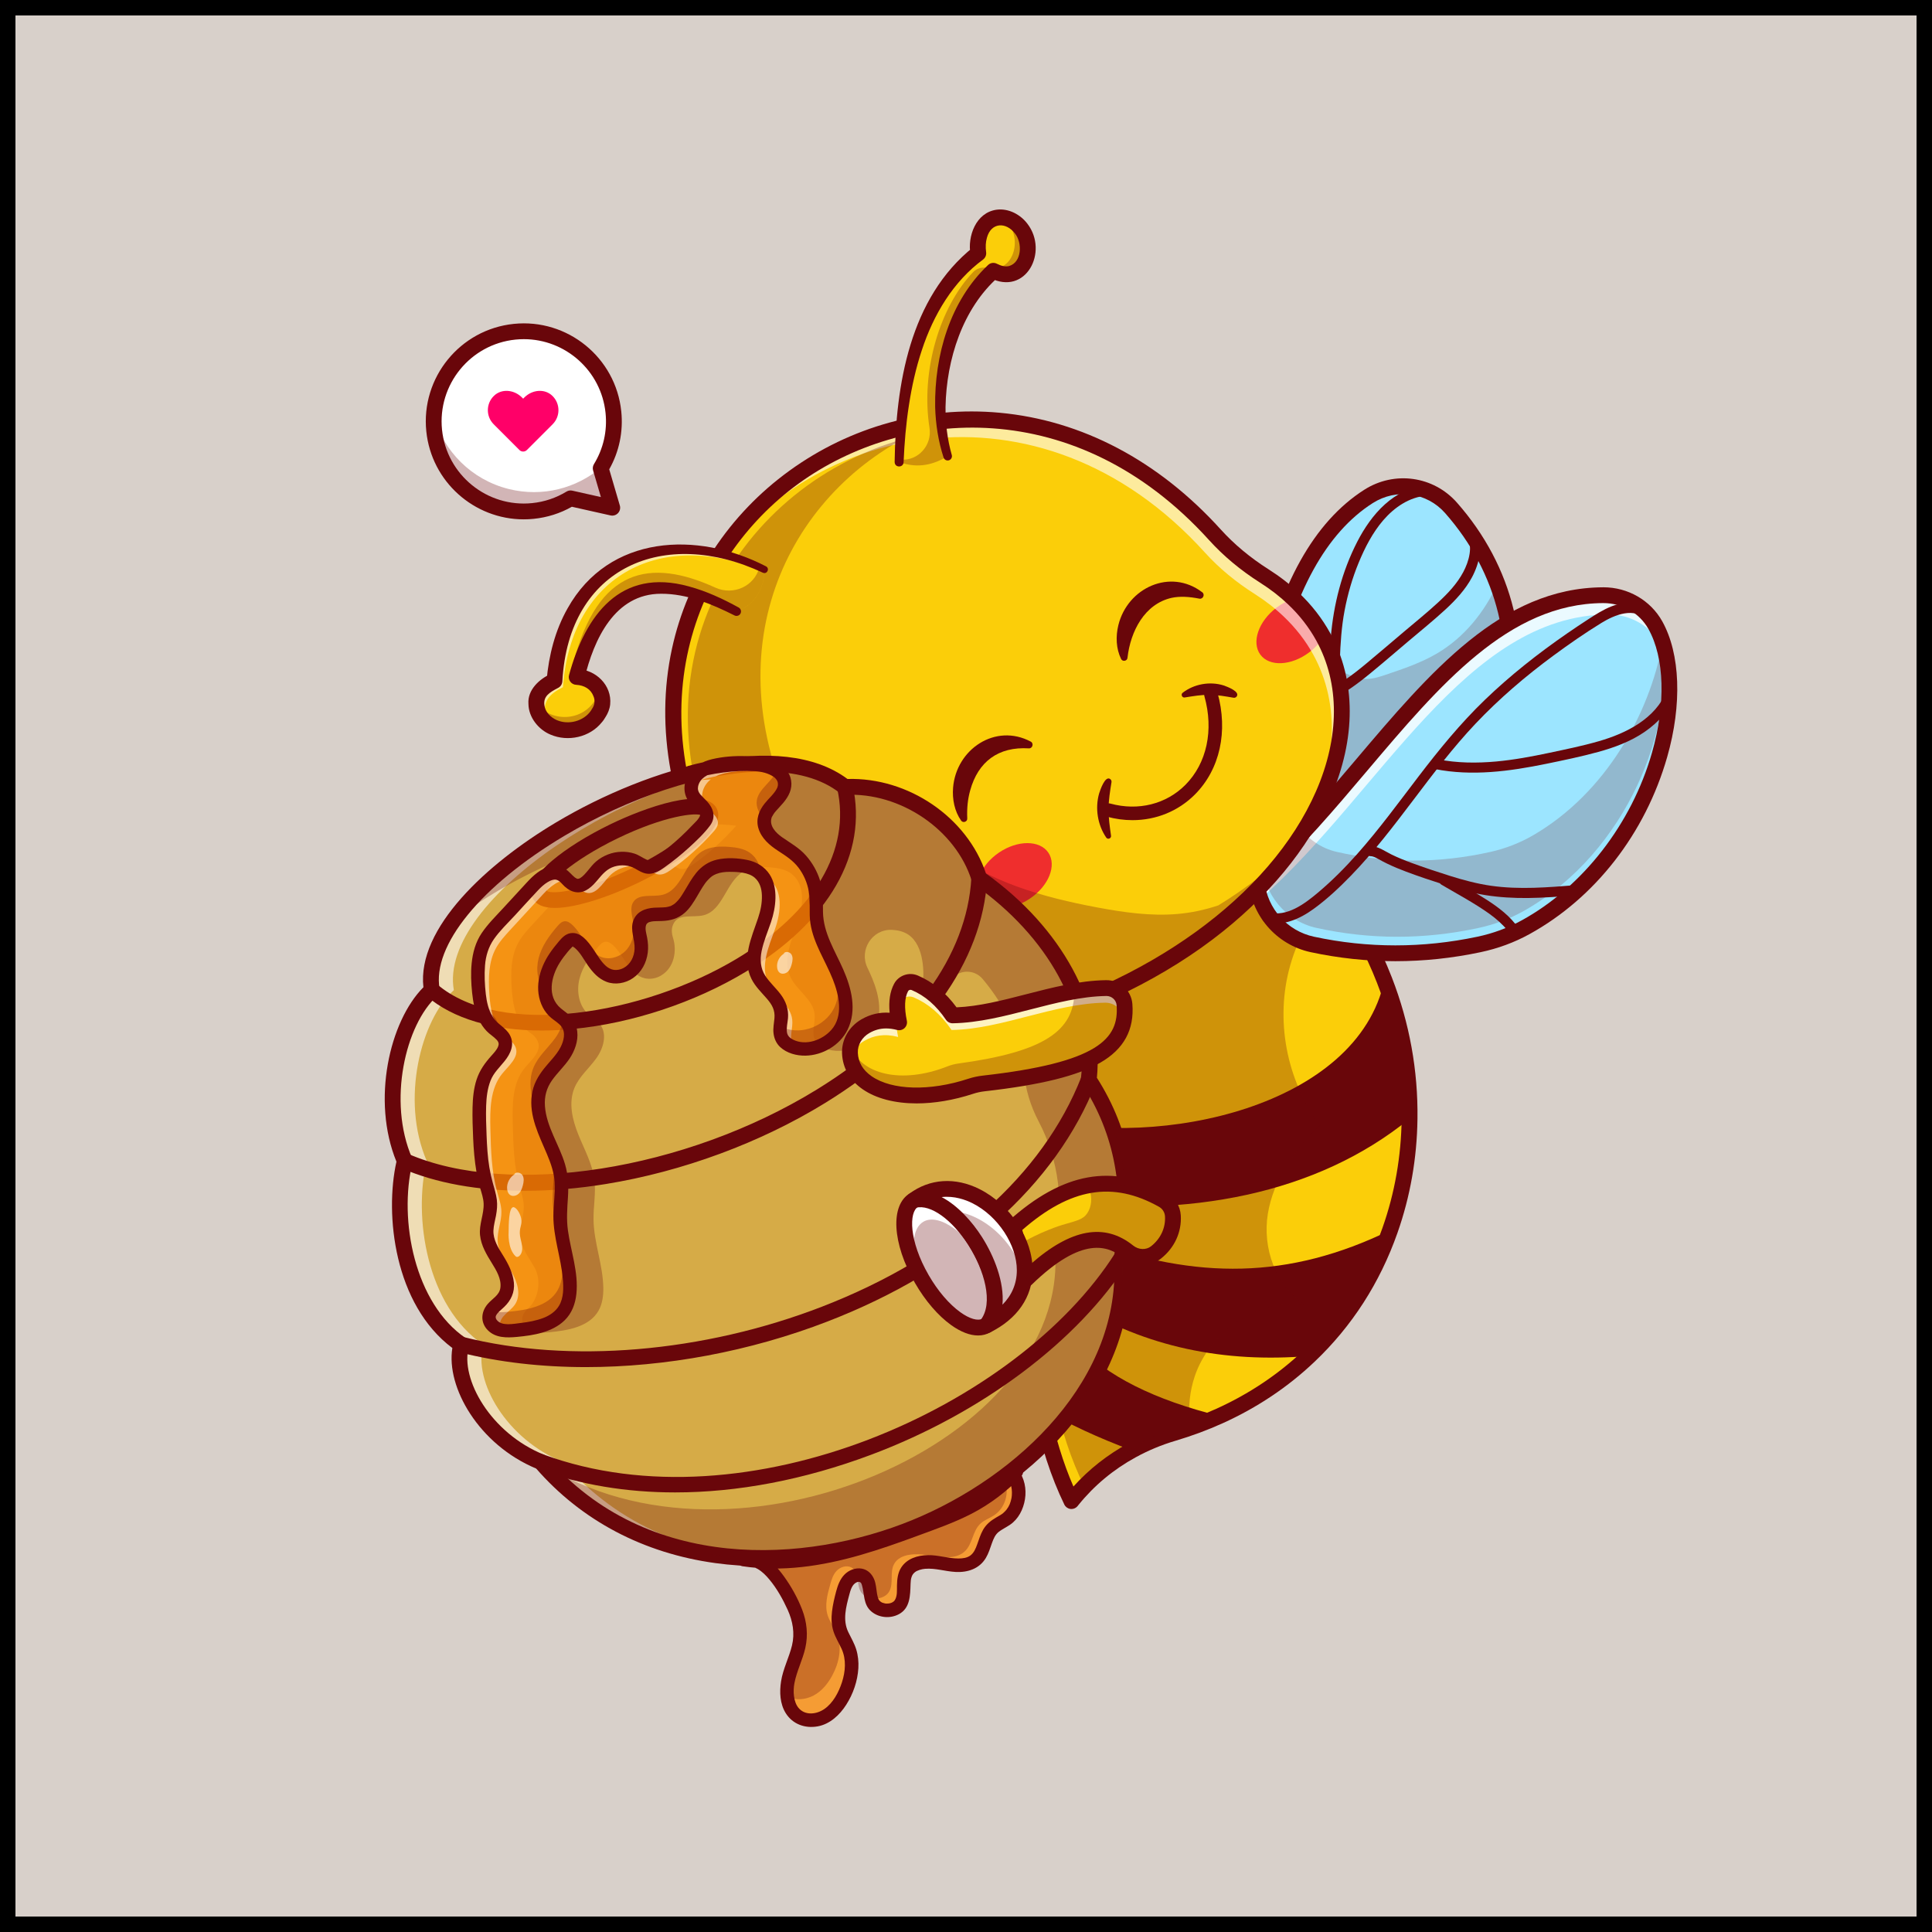 <svg width="125" height="125" viewBox="0 0 125 125" fill="none" xmlns="http://www.w3.org/2000/svg">
<rect x="0" y="0" width="125" height="125" fill="#808080" stroke="none"/>
<g clip-path="url(#clip0_17_2)">
<path d="M125 0H0V125H125V0Z" fill="#D8D0CA"/>
<path d="M85.619 60.326C81.29 55.548 81.29 51.61 81.981 43.955C82.403 41.935 82.937 40.146 83.581 38.589C84.827 35.58 86.484 33.43 88.543 32.119C90.265 31.022 92.536 31.33 93.886 32.862C95.247 34.408 96.232 36.068 96.879 37.784C100.212 46.614 94.632 56.886 85.619 60.326Z" fill="#9CE5FF"/>
<path d="M85.62 60.837C85.478 60.837 85.339 60.778 85.241 60.669C80.66 55.615 80.811 51.228 81.472 43.91C81.474 43.89 81.477 43.871 81.481 43.852C82.734 37.85 85.018 33.758 88.269 31.687C90.222 30.443 92.746 30.795 94.269 32.525C97.909 36.659 99.184 41.89 97.859 47.255C96.354 53.348 91.734 58.54 85.802 60.803C85.742 60.826 85.68 60.837 85.62 60.837ZM82.488 44.032C81.798 51.684 81.904 55.326 85.764 59.719C91.23 57.51 95.468 52.67 96.867 47.01C98.109 41.98 96.914 37.076 93.502 33.2C92.314 31.851 90.344 31.578 88.818 32.549C85.814 34.463 83.684 38.326 82.488 44.032Z" fill="#69060A"/>
<path d="M92.301 31.413C90.18 31.581 88.722 33.28 87.811 35.056C86.825 36.976 86.282 39.094 86.102 41.239C86.053 41.824 86.048 42.408 86.019 42.993C86.004 43.288 85.983 43.583 85.929 43.873C85.903 44.008 85.873 44.143 85.834 44.275C85.815 44.341 85.794 44.407 85.772 44.472C85.756 44.515 85.74 44.558 85.723 44.601C85.771 44.56 85.77 44.553 85.721 44.58C85.776 44.565 85.831 44.55 85.886 44.535C85.875 44.536 85.864 44.537 85.853 44.538C85.908 44.553 85.964 44.568 86.019 44.583C86.01 44.579 86.002 44.575 85.993 44.571C86.033 44.61 86.072 44.649 86.111 44.689C86.107 44.678 86.103 44.668 86.098 44.658C86.027 44.495 85.789 44.458 85.648 44.54C85.481 44.638 85.459 44.826 85.531 44.99C85.65 45.264 86.004 45.228 86.192 45.054C86.377 44.883 86.445 44.552 86.504 44.317C86.635 43.794 86.669 43.25 86.688 42.714C86.725 41.635 86.793 40.569 86.994 39.506C87.195 38.444 87.496 37.398 87.909 36.398C88.309 35.428 88.813 34.452 89.501 33.654C90.216 32.826 91.184 32.158 92.301 32.07C92.72 32.036 92.723 31.379 92.301 31.413Z" fill="#69060A"/>
<path d="M85.999 45.327C86.949 44.896 87.79 44.275 88.594 43.618C89.446 42.922 90.277 42.202 91.117 41.492C91.918 40.814 92.74 40.153 93.512 39.441C94.176 38.829 94.811 38.149 95.239 37.347C95.714 36.455 96.025 35.228 95.462 34.304C95.242 33.944 94.673 34.273 94.894 34.636C95.328 35.349 95.035 36.334 94.671 37.016C94.273 37.762 93.687 38.384 93.07 38.955C92.349 39.623 91.58 40.242 90.83 40.877C90.01 41.57 89.195 42.268 88.37 42.955C87.534 43.65 86.662 44.308 85.667 44.759C85.506 44.833 85.466 45.067 85.549 45.209C85.647 45.375 85.837 45.4 85.999 45.327Z" fill="#69060A"/>
<g opacity="0.2">
<path d="M85.619 60.326C81.29 55.548 81.29 51.61 81.981 43.955C82.403 41.935 82.937 40.146 83.581 38.589C83.831 40.662 85.147 42.604 87.023 43.542C87.469 43.764 87.956 43.937 88.454 43.928C88.875 43.919 89.281 43.783 89.678 43.649C90.807 43.269 91.945 42.883 92.972 42.279C94.717 41.252 96.03 39.635 96.879 37.784C100.212 46.614 94.632 56.886 85.619 60.326Z" fill="#69060A"/>
</g>
<path d="M91.198 72.382C91.168 74.856 90.744 77.299 89.932 79.601V79.603C88.861 82.647 87.115 85.441 84.702 87.732C83.072 89.284 81.138 90.604 78.903 91.615C77.957 92.044 76.957 92.416 75.903 92.729C75.852 92.744 75.801 92.76 75.75 92.777C74.875 93.044 74.032 93.401 73.237 93.838C72.907 94.017 72.585 94.213 72.27 94.422C71.505 94.929 70.795 95.516 70.154 96.176C69.877 96.461 69.612 96.759 69.362 97.07C69.349 97.088 69.336 97.105 69.322 97.121C68.445 95.313 67.81 93.297 67.373 91.114C67.246 90.48 67.137 89.831 67.042 89.17C66.33 84.189 66.504 78.455 67.1 72.361V72.36C67.382 69.482 67.757 66.525 68.178 63.529C68.447 63.462 68.714 63.387 68.98 63.304C70.952 62.701 72.867 61.708 74.734 60.395C77.31 58.585 79.798 56.169 82.225 53.331C82.384 53.461 82.54 53.593 82.693 53.724C83.89 54.754 84.959 55.867 85.902 57.044C86.029 57.203 86.155 57.364 86.278 57.526C87.674 59.365 88.772 61.353 89.573 63.416V63.418C90.7 66.32 91.239 69.374 91.198 72.382Z" fill="#FBCE09"/>
<path d="M69.322 97.632C69.297 97.632 69.272 97.63 69.248 97.627C69.08 97.602 68.936 97.496 68.862 97.344C67.999 95.564 67.329 93.501 66.872 91.214C66.747 90.592 66.634 89.929 66.536 89.242C65.888 84.708 65.905 79.331 66.59 72.321C66.591 72.317 66.591 72.314 66.591 72.31C66.847 69.697 67.191 66.884 67.672 63.458C67.701 63.252 67.852 63.084 68.054 63.033C72.51 61.916 77.019 58.633 81.836 52.999C82.016 52.788 82.333 52.759 82.548 52.935C85.911 55.688 88.505 59.249 90.049 63.232C90.052 63.239 90.055 63.246 90.057 63.253C91.196 66.192 91.752 69.266 91.71 72.388C91.678 74.934 91.244 77.411 90.421 79.752C90.419 79.759 90.416 79.766 90.414 79.772C89.279 83 87.475 85.803 85.054 88.103C83.338 89.735 81.34 91.074 79.114 92.08C78.144 92.52 77.113 92.904 76.048 93.219C75.157 93.482 74.294 93.841 73.483 94.286C72.033 95.078 70.783 96.12 69.766 97.384C69.745 97.412 69.723 97.44 69.699 97.466C69.601 97.573 69.464 97.632 69.322 97.632ZM67.61 72.4C67.609 72.403 67.609 72.407 67.609 72.411C66.931 79.342 66.912 84.644 67.548 89.097C67.643 89.765 67.753 90.409 67.874 91.013C68.254 92.912 68.783 94.645 69.451 96.178C70.457 95.061 71.645 94.125 72.992 93.389C73.866 92.909 74.797 92.522 75.758 92.239C76.777 91.937 77.764 91.57 78.692 91.149C80.814 90.189 82.717 88.915 84.349 87.362C86.648 85.179 88.362 82.517 89.443 79.452C89.445 79.445 89.447 79.438 89.45 79.431C90.241 77.19 90.657 74.816 90.687 72.375C90.687 72.375 90.687 72.375 90.687 72.374C90.728 69.376 90.193 66.425 89.096 63.603C89.093 63.596 89.091 63.589 89.088 63.582C87.666 59.923 85.319 56.636 82.283 54.046C77.563 59.478 73.092 62.719 68.637 63.937C68.183 67.193 67.856 69.89 67.61 72.4Z" fill="#69060A"/>
<path d="M91.198 72.382C85.211 77.255 76.845 78.865 67.816 77.72L67.1 72.361V72.36C75.07 74.359 87.822 71.585 89.573 63.418C90.7 66.32 91.239 69.374 91.198 72.382Z" fill="#69060A"/>
<path d="M89.932 79.603C88.861 82.647 87.115 85.441 84.702 87.732C79.217 88.189 74.142 87.171 69.566 84.366L70.442 80.267C77.432 82.793 83.373 82.794 89.932 79.603Z" fill="#69060A"/>
<path d="M78.903 91.615C77.957 92.044 76.958 92.416 75.903 92.729C74.973 93.004 74.079 93.376 73.237 93.838C71.076 93.037 69.119 92.129 67.373 91.114C66.869 90.822 66.381 90.519 65.913 90.208L67.042 89.17L69.566 86.849C71.561 89.051 74.768 90.588 78.903 91.615Z" fill="#69060A"/>
<g opacity="0.3">
<path d="M85.41 72.818C83.755 74.382 82.387 76.331 82.029 78.532C81.674 80.732 82.505 83.191 84.455 84.408C81.358 84.025 78.265 86.191 77.304 89.032C76.977 90.002 76.876 91.02 76.969 92.029C76.055 92.297 75.174 92.653 74.345 93.09C73.611 93.472 72.918 93.918 72.27 94.422C71.548 94.984 70.884 95.62 70.294 96.322C70.281 96.34 70.267 96.357 70.252 96.373C70.218 96.308 70.186 96.242 70.154 96.176C69.288 94.419 68.656 92.471 68.215 90.366C68.083 89.732 67.968 89.083 67.868 88.422C67.125 83.441 67.307 77.707 67.93 71.613V71.612C68.207 68.902 68.571 66.121 68.98 63.304C69.005 63.13 69.029 62.956 69.056 62.781C70.998 62.315 72.888 61.5 74.734 60.394C77.475 58.751 80.118 56.465 82.693 53.724C83.889 54.754 84.959 55.867 85.902 57.044C86.029 57.203 86.155 57.364 86.278 57.526C84.969 58.943 83.99 60.638 83.475 62.464C82.487 65.961 83.216 69.865 85.41 72.818Z" fill="#69060A"/>
</g>
<g opacity="0.3">
<path d="M88.179 55.307C88.184 55.357 88.176 55.407 88.154 55.453C88.074 55.623 87.725 55.547 87.799 55.374L88.179 55.307Z" fill="#69060A"/>
</g>
<path d="M81.29 56.834C81.291 56.85 81.291 56.866 81.292 56.883C81.404 58.94 82.896 60.673 84.91 61.106C88.443 61.864 92.038 61.877 95.686 61.107C96.741 60.884 97.763 60.513 98.708 59.992C106.783 55.545 109.676 45.054 107.1 40.447C106.421 39.233 105.112 38.502 103.721 38.509C94.478 38.555 88.991 49.999 81.29 56.834Z" fill="#9CE5FF"/>
<g opacity="0.8">
<path d="M81.645 58.131C81.644 58.114 81.643 58.098 81.642 58.081C89.343 51.246 94.831 39.803 104.073 39.757C105.464 39.75 106.774 40.481 107.453 41.695C107.593 41.946 107.716 42.215 107.824 42.499C107.673 41.735 107.432 41.042 107.1 40.447C106.421 39.233 105.112 38.502 103.721 38.509C94.478 38.555 88.991 49.999 81.29 56.834C81.291 56.85 81.291 56.866 81.292 56.883C81.323 57.444 81.459 57.98 81.678 58.474C81.663 58.36 81.651 58.246 81.645 58.131Z" fill="white"/>
</g>
<g opacity="0.2">
<path d="M99.23 54.021C98.357 54.532 97.413 54.898 96.438 55.117C93.067 55.873 89.746 55.861 86.482 55.115C85.463 54.882 84.591 54.264 83.991 53.423C83.228 54.242 82.448 55.029 81.643 55.762C81.644 55.779 81.644 55.795 81.645 55.812C81.754 57.868 83.208 59.602 85.171 60.035C88.614 60.793 92.118 60.806 95.673 60.036C96.701 59.813 97.697 59.442 98.618 58.921C105.357 55.113 108.393 46.873 107.549 41.691C106.699 46.211 103.905 51.282 99.23 54.021Z" fill="#69060A"/>
</g>
<path d="M90.28 62.189C88.442 62.189 86.612 61.994 84.802 61.605C82.559 61.124 80.906 59.193 80.782 56.91L80.779 56.857C80.772 56.703 80.835 56.554 80.951 56.451C83.336 54.334 85.539 51.731 87.669 49.214C92.537 43.463 97.136 38.03 103.718 37.998C103.726 37.997 103.733 37.997 103.741 37.997C105.33 37.997 106.787 38.839 107.546 40.197C108.72 42.296 108.839 45.58 107.866 48.98C106.451 53.924 103.203 58.101 98.954 60.44C97.978 60.978 96.914 61.37 95.791 61.607C93.956 61.995 92.114 62.189 90.28 62.189ZM81.818 57.047C81.994 58.784 83.286 60.234 85.017 60.606C88.493 61.352 92.047 61.353 95.58 60.607C96.604 60.391 97.573 60.033 98.461 59.544C102.414 57.368 105.562 53.314 106.883 48.699C107.783 45.554 107.697 42.563 106.654 40.697C106.072 39.656 104.951 39.014 103.723 39.02C97.612 39.05 93.161 44.308 88.45 49.875C86.352 52.354 84.184 54.915 81.818 57.047Z" fill="#69060A"/>
<path d="M107.024 39.682C106.343 38.893 105.166 38.874 104.261 39.233C103.725 39.445 103.242 39.754 102.76 40.067C102.293 40.37 101.83 40.679 101.372 40.996C99.502 42.289 97.708 43.703 96.07 45.281C94.492 46.801 93.112 48.493 91.784 50.231C90.49 51.924 89.233 53.65 87.817 55.245C87.024 56.138 86.181 56.988 85.267 57.756C84.404 58.48 83.266 59.342 82.069 59.033C81.659 58.927 81.484 59.561 81.894 59.666C83.007 59.954 84.099 59.453 84.987 58.809C85.856 58.179 86.65 57.433 87.397 56.664C88.874 55.143 90.16 53.453 91.439 51.765C92.72 50.073 94 48.373 95.461 46.828C97 45.201 98.71 43.739 100.514 42.412C101.519 41.673 102.548 40.956 103.612 40.303C104.453 39.787 105.767 39.23 106.559 40.147C106.835 40.468 107.299 40.002 107.024 39.682Z" fill="#69060A"/>
<path d="M92.843 49.759C95.237 50.233 97.672 49.905 100.036 49.42C101.164 49.188 102.299 48.954 103.41 48.649C104.456 48.361 105.498 47.976 106.398 47.359C107.315 46.73 108.064 45.897 108.474 44.856C108.539 44.691 108.403 44.495 108.245 44.452C108.058 44.401 107.906 44.516 107.841 44.681C107.123 46.502 105.211 47.447 103.443 47.956C102.388 48.261 101.306 48.481 100.233 48.709C99.101 48.948 97.961 49.162 96.808 49.268C95.544 49.383 94.265 49.372 93.018 49.125C92.605 49.043 92.428 49.676 92.843 49.759Z" fill="#69060A"/>
<path d="M88.679 55.396C88.866 55.401 89.025 55.495 89.185 55.583C89.371 55.686 89.558 55.786 89.749 55.878C90.15 56.072 90.563 56.242 90.979 56.398C91.799 56.707 92.634 56.982 93.469 57.249C94.336 57.526 95.215 57.772 96.115 57.916C97.023 58.06 97.941 58.11 98.859 58.101C99.904 58.09 100.946 58.007 101.987 57.924C102.406 57.89 102.41 57.233 101.987 57.266C100.161 57.412 98.302 57.57 96.478 57.31C95.575 57.182 94.692 56.944 93.822 56.672C92.983 56.409 92.147 56.13 91.321 55.827C90.878 55.664 90.441 55.488 90.017 55.28C89.588 55.069 89.174 54.751 88.679 54.739C88.256 54.728 88.256 55.386 88.679 55.396Z" fill="#69060A"/>
<path d="M93.271 57.245C94.304 57.853 95.379 58.422 96.357 59.119C96.802 59.437 97.215 59.801 97.561 60.225C97.738 60.441 97.961 60.784 98.29 60.608C98.53 60.48 98.589 60.064 98.303 59.942C98.14 59.873 97.951 59.894 97.853 60.06C97.772 60.198 97.807 60.44 97.971 60.51C97.979 60.513 97.986 60.516 97.994 60.52C97.943 60.454 97.893 60.389 97.843 60.323C97.846 60.331 97.849 60.339 97.852 60.346C97.852 60.288 97.852 60.23 97.852 60.172C97.856 60.163 97.861 60.154 97.866 60.146C97.905 60.107 97.944 60.067 97.984 60.028C97.975 60.032 97.967 60.037 97.959 60.041C98.043 60.03 98.127 60.019 98.212 60.008C98.257 60.015 98.165 59.933 98.142 59.904C98.111 59.866 98.081 59.827 98.05 59.789C97.972 59.692 97.891 59.598 97.807 59.508C97.649 59.338 97.481 59.179 97.305 59.029C96.955 58.731 96.579 58.464 96.191 58.217C95.346 57.676 94.467 57.185 93.602 56.677C93.237 56.462 92.906 57.03 93.271 57.245Z" fill="#69060A"/>
<path d="M83.553 54.958C83.425 55.135 83.293 55.31 83.158 55.485C83.09 55.573 83.021 55.661 82.952 55.747C82.883 55.834 82.812 55.922 82.74 56.008C82.669 56.094 82.597 56.182 82.523 56.268C82.306 56.525 82.082 56.782 81.847 57.035C78.082 61.128 72.266 64.705 64.698 66.634H64.697C64.63 66.65 64.566 66.669 64.499 66.685C63.38 66.925 62.319 67.056 61.309 67.088C54.964 67.288 50.647 63.555 46.899 57.78C33.876 34.933 61.904 16.153 78.606 34.602C79.544 35.637 80.627 36.521 81.801 37.266C82.51 37.716 83.142 38.207 83.697 38.737C84.493 39.492 85.132 40.324 85.619 41.214C87.789 45.169 86.963 50.265 83.553 54.958Z" fill="#FBCE09"/>
<path d="M85.619 41.214C85.401 41.572 85.093 41.914 84.709 42.204C83.545 43.084 82.128 43.149 81.542 42.352C80.957 41.553 81.426 40.193 82.59 39.314C82.945 39.045 83.325 38.852 83.697 38.737C84.493 39.492 85.132 40.324 85.619 41.214Z" fill="#EF2E2D"/>
<g opacity="0.6">
<path d="M77.958 35.749C78.896 36.784 79.98 37.668 81.154 38.413C81.863 38.863 82.495 39.353 83.05 39.884C83.845 40.639 84.484 41.471 84.972 42.361C86.76 45.621 86.512 49.655 84.461 53.601C87.093 49.3 87.581 44.791 85.619 41.214C85.132 40.324 84.493 39.492 83.697 38.737C83.142 38.207 82.51 37.716 81.801 37.266C80.627 36.521 79.544 35.637 78.606 34.602C67.473 22.305 51.309 26.549 45.623 37.513C51.808 27.414 67.223 23.89 77.958 35.749Z" fill="white"/>
</g>
<path d="M60.815 67.609C58.353 67.609 56.109 67.022 54.022 65.841C51.324 64.314 48.924 61.841 46.47 58.058C46.465 58.05 46.459 58.042 46.455 58.033C43.392 52.66 42.362 47.103 43.478 41.964C44.476 37.369 47.173 33.282 51.073 30.457C55.026 27.594 59.856 26.261 64.671 26.704C70.005 27.195 74.955 29.807 78.985 34.259C79.853 35.218 80.893 36.084 82.075 36.834C82.806 37.298 83.471 37.814 84.05 38.367C84.867 39.143 85.546 40.018 86.067 40.968C87.741 44.019 87.747 47.797 86.083 51.604C84.628 54.933 81.996 58.103 78.472 60.77C74.665 63.649 69.877 65.866 64.624 67.181C64.618 67.182 64.612 67.184 64.606 67.185C63.286 67.467 62.024 67.609 60.815 67.609ZM47.336 57.514C52.256 65.091 57.355 67.685 64.384 66.187C74.227 63.721 82.183 57.977 85.147 51.194C86.68 47.684 86.689 44.227 85.171 41.46C84.701 40.603 84.087 39.811 83.345 39.108C82.814 38.6 82.202 38.126 81.527 37.698C80.268 36.898 79.157 35.972 78.227 34.945C69.626 25.445 58.433 26.388 51.673 31.285C44.88 36.206 40.906 46.223 47.336 57.514Z" fill="#69060A"/>
<path d="M62.184 53.092C61.758 52.489 61.603 51.708 61.665 50.956C61.87 48.474 64.402 46.768 66.686 47.98C66.905 48.093 66.806 48.437 66.563 48.419C64.594 48.298 63.285 49.275 62.77 51.141C62.613 51.702 62.552 52.295 62.581 52.947C62.603 53.165 62.306 53.272 62.184 53.092Z" fill="#69060A"/>
<path d="M72.535 42.634C72.209 41.973 72.178 41.178 72.358 40.446C72.953 38.023 75.726 36.751 77.784 38.319C77.982 38.465 77.829 38.789 77.592 38.731C76.951 38.607 76.347 38.563 75.802 38.681C74.047 39.077 73.141 40.853 72.949 42.554C72.937 42.773 72.626 42.831 72.535 42.634Z" fill="#69060A"/>
<path d="M73.271 53.064C72.725 53.064 72.168 52.989 71.613 52.838C71.38 52.774 71.242 52.533 71.306 52.3C71.37 52.066 71.612 51.929 71.844 51.992C73.642 52.483 75.455 52.029 76.696 50.779C78.082 49.382 78.542 47.239 77.925 45.048C77.859 44.815 77.995 44.573 78.228 44.508C78.461 44.442 78.703 44.578 78.769 44.811C79.472 47.31 78.93 49.772 77.318 51.396C76.238 52.484 74.797 53.064 73.271 53.064Z" fill="#69060A"/>
<path d="M71.574 54.193C71.014 53.377 70.841 52.293 71.112 51.339C71.186 51.105 71.506 50.153 71.834 50.408C71.898 50.456 71.926 50.535 71.913 50.609C71.82 51.195 71.728 51.742 71.724 52.325C71.715 52.912 71.801 53.478 71.883 54.07C71.912 54.245 71.672 54.338 71.574 54.193Z" fill="#69060A"/>
<path d="M76.518 44.822C77.249 44.255 78.278 44.069 79.164 44.346C79.398 44.427 80.264 44.747 80.005 45.072C79.955 45.132 79.878 45.156 79.807 45.143C79.27 45.051 78.777 44.959 78.244 44.957C77.709 44.95 77.195 45.041 76.653 45.126C76.481 45.158 76.38 44.926 76.518 44.822Z" fill="#69060A"/>
<path d="M66.646 58.131C67.853 57.315 68.382 55.988 67.828 55.167C67.273 54.347 65.845 54.343 64.638 55.159C63.43 55.975 62.901 57.302 63.456 58.123C64.01 58.943 65.439 58.947 66.646 58.131Z" fill="#EF2E2D"/>
<g opacity="0.3">
<path d="M83.553 54.958C83.425 55.135 83.293 55.31 83.158 55.485C83.09 55.573 83.021 55.661 82.952 55.747C82.883 55.834 82.812 55.922 82.74 56.008C82.669 56.094 82.597 56.182 82.523 56.268C82.303 56.527 82.076 56.785 81.84 57.041C81.843 57.039 81.844 57.038 81.847 57.035C78.082 61.128 72.266 64.705 64.698 66.634H64.697C64.63 66.65 64.566 66.669 64.499 66.685C63.38 66.925 62.319 67.056 61.309 67.088C55.479 66.906 51.406 63.314 47.85 57.903C39.799 43.967 47.437 31.564 58.388 28.425C50.367 32.81 45.789 43.138 52.298 54.564C54.878 58.544 57.752 61.472 61.472 62.633C60.648 61.418 59.889 60.161 59.289 58.817C58.332 56.676 57.797 54.285 58.12 51.961C58.479 52.316 58.838 52.669 59.198 53.023C59.835 53.649 60.474 54.278 61.17 54.835C63.953 57.066 67.496 58.057 70.984 58.71C72.694 59.03 74.438 59.283 76.171 59.135C77.076 59.058 77.971 58.867 78.832 58.575C80.627 57.47 82.205 56.249 83.553 54.958Z" fill="#69060A"/>
</g>
<g opacity="0.3">
<path d="M57.406 51.26C57.644 51.494 57.882 51.728 58.12 51.962C58.132 51.876 58.142 51.789 58.157 51.704L57.406 51.26Z" fill="#69060A"/>
</g>
<path d="M61.314 29.519C59.993 25.204 61.558 19.867 64.272 17.522C65.462 18.145 66.396 17.383 66.491 16.249C66.575 15.245 65.948 14.339 65.079 14.111C63.943 13.812 63.087 14.938 63.296 16.385C60.043 18.867 58.336 23.371 58.173 29.898C59.444 30.342 60.423 30.043 61.314 29.519Z" fill="#FBCE09"/>
<g opacity="0.3">
<path d="M65.079 14.111C65.013 14.094 64.949 14.082 64.886 14.074C65.396 14.477 65.712 15.154 65.651 15.884C65.57 16.858 64.869 17.557 63.919 17.341C63.573 17.262 63.208 17.349 62.962 17.605C60.828 19.833 59.557 23.957 60.139 27.685C60.313 28.802 59.413 29.824 58.286 29.738C58.261 29.736 58.236 29.734 58.211 29.731C58.189 29.831 58.196 29.799 58.174 29.899C59.445 30.342 60.424 30.043 61.314 29.519C59.993 25.204 61.558 19.867 64.272 17.522C65.462 18.145 66.396 17.383 66.491 16.249C66.574 15.245 65.948 14.339 65.079 14.111Z" fill="#69060A"/>
</g>
<path d="M57.883 29.891C57.953 24.917 58.85 19.264 62.986 15.979C62.986 15.978 62.79 16.458 62.79 16.458C62.586 15.292 63.137 13.747 64.487 13.567C65.265 13.468 66.026 13.884 66.475 14.479C67.862 16.288 66.377 19.178 64.035 17.975L64.606 17.909C62.272 19.963 61.235 23.267 61.176 26.322C61.167 27.373 61.292 28.428 61.58 29.439C61.622 29.586 61.536 29.74 61.389 29.782C61.245 29.823 61.095 29.742 61.049 29.6C60.706 28.544 60.535 27.436 60.504 26.329C60.454 23.007 61.455 19.476 63.938 17.136C64.1 16.989 64.328 16.973 64.509 17.07C64.782 17.212 65.06 17.269 65.283 17.213C66.12 16.975 66.157 15.698 65.662 15.099C65.084 14.351 64.129 14.385 63.856 15.373C63.77 15.662 63.756 15.989 63.802 16.312C63.829 16.498 63.752 16.675 63.614 16.785C61.67 18.21 60.392 20.372 59.644 22.652C59.259 23.808 58.992 25.009 58.806 26.224C58.617 27.439 58.514 28.672 58.462 29.907C58.444 30.273 57.887 30.275 57.883 29.891Z" fill="#69060A"/>
<path d="M49.458 36.848C42.666 33.586 36.41 36.507 35.874 44.053C35.059 44.458 34.447 44.981 34.803 46.062C35.416 47.558 37.929 47.756 38.831 45.975C38.969 45.703 39.017 45.391 38.947 45.094C38.763 44.32 38.143 43.843 37.313 43.798C39.049 37.18 42.911 37.026 47.657 39.562C48.883 39.13 49.458 38.01 49.458 36.848Z" fill="#FBCE09"/>
<g opacity="0.6">
<path d="M35.351 46.469C34.995 45.389 35.607 44.866 36.422 44.461C36.943 37.12 42.878 34.157 49.453 37.004C49.456 36.952 49.458 36.9 49.458 36.848C42.666 33.586 36.41 36.507 35.874 44.053C35.059 44.458 34.447 44.981 34.803 46.062C34.976 46.483 35.3 46.802 35.695 47.002C35.552 46.849 35.434 46.672 35.351 46.469Z" fill="white"/>
</g>
<g opacity="0.3">
<path d="M38.753 44.61C38.737 44.779 38.689 44.946 38.612 45.1C37.76 46.806 35.469 46.72 34.703 45.425C34.696 45.614 34.725 45.824 34.803 46.062C35.416 47.558 37.929 47.756 38.831 45.975C38.969 45.703 39.017 45.391 38.947 45.094C38.905 44.916 38.839 44.755 38.753 44.61Z" fill="#69060A"/>
<path d="M49.133 36.696C49.131 36.705 49.129 36.713 49.127 36.722C48.802 37.943 47.433 38.544 46.283 38.02C42.07 36.096 38.687 36.735 37.094 42.892C37.047 43.196 36.999 43.5 36.952 43.804C37.152 43.525 37.353 43.247 37.553 42.968C37.598 42.695 38.006 39.4 40.892 38.422C43.002 37.706 45.646 38.333 47.657 39.562C48.883 39.13 49.458 38.01 49.458 36.848C49.35 36.796 49.241 36.745 49.133 36.696Z" fill="#69060A"/>
</g>
<path d="M49.359 37.055C42.993 34.069 36.779 36.673 36.385 44.09C36.373 44.278 36.26 44.434 36.101 44.512C35.554 44.797 35.145 45.048 35.222 45.622C35.275 46.072 35.621 46.41 36.019 46.589C36.778 46.92 37.755 46.668 38.23 45.985L38.297 45.871C38.473 45.63 38.52 45.32 38.397 45.046C38.223 44.58 37.802 44.339 37.286 44.308C36.963 44.3 36.725 43.978 36.819 43.668C37.875 39.798 40.134 36.716 44.557 37.937C45.709 38.246 46.775 38.747 47.793 39.306C47.933 39.383 47.985 39.56 47.907 39.7C47.832 39.837 47.661 39.889 47.523 39.819C46.031 39.069 44.444 38.411 42.772 38.416C39.764 38.412 38.416 41.382 37.808 43.927C37.811 43.928 37.333 43.282 37.344 43.288C38.536 43.319 39.602 44.327 39.478 45.577C39.447 45.873 39.332 46.156 39.172 46.401C39.115 46.501 39.017 46.648 38.938 46.732C38.164 47.704 36.746 48.016 35.614 47.528C34.849 47.212 34.199 46.42 34.19 45.542C34.121 44.631 34.899 43.929 35.648 43.595L35.365 44.017C35.509 42.409 35.912 40.791 36.724 39.358C39.394 34.587 45.115 34.342 49.558 36.641C49.819 36.78 49.636 37.175 49.359 37.055Z" fill="#69060A"/>
<path d="M34.998 94.59C46.975 108.514 73.655 96.927 72.584 81.347C73.339 77.07 72.652 73.232 70.442 69.857C71.026 64.867 67.801 59.965 63.358 56.834C62.214 53.158 58.327 50.729 54.667 50.918C47.584 45.295 26.624 56.614 27.939 64.063C25.821 65.962 24.472 71.151 26.186 75.116C25.301 78.758 26.186 84.512 29.837 86.995C29.18 89.405 31.371 93.129 34.998 94.59Z" fill="#D6AB47"/>
<g opacity="0.6">
<path d="M36.422 94.59C32.795 93.129 30.604 89.404 31.262 86.995C27.61 84.511 26.725 78.758 27.61 75.115C25.896 71.15 27.245 65.962 29.363 64.063C28.323 58.173 41.208 49.866 50.149 49.425C41.23 48.953 26.843 57.853 27.939 64.063C25.821 65.962 24.472 71.151 26.186 75.116C25.301 78.758 26.186 84.512 29.837 86.995C29.18 89.405 31.371 93.129 34.998 94.59C38.937 99.169 44.467 100.989 50.077 100.815C44.965 100.66 40.028 98.781 36.422 94.59Z" fill="white"/>
</g>
<path d="M49.316 101.335C48.286 101.335 47.272 101.268 46.283 101.132C41.631 100.495 37.625 98.381 34.691 95.016C30.972 93.46 28.854 89.749 29.267 87.216C25.51 84.405 24.881 78.594 25.65 75.161C24.025 71.197 25.203 66.075 27.395 63.875C26.966 60.044 31.51 55.871 35.989 53.203C42.073 49.578 50.515 47.187 54.832 50.4C58.766 50.284 62.571 52.874 63.792 56.515C68.698 60.03 71.43 65.065 70.969 69.732C73.135 73.122 73.851 77.038 73.098 81.374C73.336 85.085 72.063 88.779 69.413 92.063C66.982 95.076 63.43 97.643 59.412 99.293C56.139 100.636 52.646 101.335 49.316 101.335ZM49.478 49.923C45.528 49.923 40.567 51.666 36.512 54.081C31.116 57.295 27.949 61.179 28.442 63.975C28.473 64.148 28.412 64.326 28.28 64.444C26.23 66.282 25.074 71.255 26.655 74.913C26.699 75.015 26.709 75.128 26.683 75.236C25.781 78.949 26.84 84.338 30.125 86.572C30.305 86.695 30.388 86.919 30.331 87.129C29.759 89.225 31.757 92.733 35.189 94.116C35.265 94.146 35.332 94.195 35.386 94.256C41.858 101.781 52.164 101.162 59.024 98.347C65.906 95.522 72.61 89.181 72.074 81.382C72.071 81.341 72.073 81.299 72.081 81.258C72.816 77.096 72.121 73.354 70.014 70.137C69.948 70.037 69.92 69.917 69.934 69.798C70.448 65.408 67.815 60.6 63.063 57.251C62.971 57.186 62.903 57.093 62.87 56.985C61.843 53.685 58.25 51.245 54.694 51.429C54.569 51.435 54.447 51.396 54.35 51.319C53.124 50.345 51.424 49.923 49.478 49.923Z" fill="#69060A"/>
<path d="M43.679 96.559C40.527 96.559 37.536 96.064 34.822 95.07C34.557 94.973 34.421 94.679 34.518 94.414C34.615 94.149 34.91 94.013 35.174 94.11C48.289 98.917 65.821 91.049 72.152 81.073C72.304 80.835 72.62 80.764 72.858 80.915C73.096 81.067 73.167 81.383 73.016 81.621C69.751 86.765 63.522 91.44 56.353 94.125C52.032 95.744 47.723 96.559 43.679 96.559Z" fill="#69060A"/>
<path d="M37.907 88.451C35.026 88.451 32.25 88.135 29.712 87.49C29.438 87.421 29.272 87.143 29.342 86.869C29.411 86.595 29.69 86.43 29.963 86.499C36.831 88.243 45.513 87.51 53.187 84.54C61.516 81.316 67.475 76.035 69.966 69.671C70.069 69.408 70.365 69.278 70.628 69.381C70.891 69.484 71.021 69.781 70.918 70.043C68.322 76.678 62.156 82.165 53.556 85.494C48.516 87.444 43.046 88.451 37.907 88.451Z" fill="#69060A"/>
<path d="M34.005 77.043C30.95 77.043 28.197 76.551 25.982 75.584C25.723 75.471 25.604 75.17 25.717 74.911C25.83 74.653 26.131 74.534 26.39 74.647C32.959 77.512 44.329 75.728 52.838 70.498C59.004 66.708 62.559 61.845 62.847 56.804C62.864 56.522 63.104 56.308 63.387 56.323C63.669 56.339 63.885 56.581 63.868 56.863C63.56 62.247 59.833 67.399 53.373 71.369C49.195 73.938 44.166 75.797 39.213 76.604C37.413 76.898 35.665 77.043 34.005 77.043Z" fill="#69060A"/>
<path d="M35.045 66.674C31.898 66.674 29.301 65.907 27.606 64.451C27.392 64.267 27.367 63.944 27.551 63.73C27.735 63.516 28.057 63.491 28.272 63.675C32.378 67.201 41.627 65.665 47.689 62.017C52.702 59 55.064 54.996 54.169 51.031C54.107 50.755 54.279 50.482 54.555 50.419C54.83 50.357 55.104 50.53 55.166 50.806C56.165 55.229 53.632 59.634 48.216 62.893C44.943 64.863 40.892 66.204 37.105 66.571C36.396 66.64 35.708 66.674 35.045 66.674Z" fill="#69060A"/>
<path d="M41.105 56.635C44.142 55.163 46.295 53.333 45.913 52.545C45.532 51.758 42.761 52.313 39.724 53.784C36.688 55.255 34.535 57.086 34.916 57.873C35.298 58.661 38.069 58.106 41.105 56.635Z" fill="#D6AB47"/>
<g opacity="0.3">
<path d="M32.177 92.28C31.913 92.185 31.658 92.077 31.41 91.96C32.281 93.01 33.454 93.933 34.847 94.525C33.895 93.885 33 93.139 32.177 92.28Z" fill="#69060A"/>
</g>
<g opacity="0.3">
<path d="M70.442 69.857C71.026 64.867 67.801 59.965 63.358 56.834C62.214 53.158 58.327 50.729 54.667 50.918C53.996 50.385 53.199 50.007 52.31 49.76L52.443 49.752C52.21 49.699 51.975 49.657 51.739 49.621C44.906 48.216 33.331 53.904 29.308 59.606C31.445 57.925 34.24 56.381 37.164 55.244C35.583 56.31 34.658 57.336 34.919 57.874C35.038 58.12 35.391 58.235 35.911 58.232C35.425 58.761 34.938 59.29 34.451 59.819C34.107 60.193 33.76 60.572 33.521 61.019C33.054 61.892 33.045 62.931 33.107 63.917C33.175 65.003 33.371 66.196 34.307 66.828C34.405 66.894 34.501 66.964 34.581 67.051C35.301 67.84 34.451 68.489 33.949 69.101C33.151 70.073 33.144 71.45 33.176 72.707C33.211 74.064 33.248 75.437 33.61 76.746C33.727 77.171 33.88 77.595 33.889 78.037C33.903 78.692 33.598 79.329 33.649 79.982C33.708 80.725 34.208 81.345 34.577 81.992C35.035 82.795 34.873 83.991 34.199 84.625C33.962 84.848 33.765 85.084 33.793 85.42C33.813 85.663 33.963 85.877 34.168 86.009C34.581 86.276 35.065 86.238 35.528 86.196C36.738 86.086 38.132 85.85 38.729 84.792C38.979 84.349 39.042 83.825 39.034 83.317C39.01 81.834 38.425 80.403 38.401 78.92C38.387 78.062 38.562 77.201 38.459 76.348C38.334 75.316 37.813 74.381 37.422 73.417C37.031 72.453 36.768 71.348 37.167 70.387C37.469 69.659 38.103 69.129 38.566 68.491C39.03 67.854 39.309 66.935 38.841 66.301C38.621 66.004 38.277 65.827 38.012 65.57C37.431 65.007 37.294 64.095 37.496 63.311C37.698 62.528 38.188 61.85 38.719 61.239C38.844 61.096 38.992 60.944 39.182 60.929C39.353 60.916 39.511 61.019 39.639 61.133C40.397 61.809 40.689 63.041 41.701 63.29C42.069 63.38 42.461 63.306 42.785 63.109C43.62 62.602 43.815 61.52 43.539 60.662C43.458 60.412 43.436 60.142 43.521 59.894C43.811 59.044 44.797 59.4 45.523 59.216C46.777 58.898 46.968 57.08 48.071 56.404C48.583 56.091 49.22 56.073 49.819 56.117C50.288 56.152 50.774 56.228 51.16 56.497C52.131 57.176 51.985 58.654 51.585 59.77C51.185 60.886 50.636 62.122 51.135 63.197C51.544 64.081 52.599 64.647 52.705 65.615C52.78 66.299 52.343 67.048 52.988 67.606C53.099 67.702 53.23 67.774 53.366 67.828C54.62 68.329 56.176 67.626 56.681 66.392C57.141 65.267 56.76 63.98 56.248 62.877C56.207 62.787 56.164 62.698 56.121 62.608C55.57 61.465 56.426 60.112 57.695 60.16C57.705 60.161 57.715 60.161 57.724 60.162C58.09 60.18 58.459 60.267 58.764 60.469C59.297 60.824 59.554 61.476 59.664 62.107C59.874 63.307 59.659 64.576 59.066 65.64C59.947 64.942 60.835 64.236 61.545 63.364L61.554 63.352C62.077 62.708 63.053 62.709 63.584 63.346C65.089 65.152 66.078 67.2 66.244 69.312C66.334 70.449 66.671 71.547 67.2 72.556C68.516 75.062 68.855 77.836 68.26 80.865C69.209 93.258 47.47 102.721 35.073 94.675C47.086 108.465 73.653 96.895 72.584 81.347C73.339 77.07 72.652 73.232 70.442 69.857ZM39.843 57.37C39.649 57.435 39.494 57.434 39.361 57.395C39.712 57.26 40.074 57.11 40.442 56.945C40.285 57.139 40.081 57.29 39.843 57.37ZM44.85 55.926C44.617 56.09 44.353 56.255 44.07 56.224C43.84 56.198 43.648 56.048 43.446 55.934C43.252 55.825 43.04 55.753 42.822 55.714C44.238 54.869 45.297 54.002 45.736 53.335C46.396 53.321 47.033 53.347 47.636 53.422C47.636 53.422 47.636 53.422 47.636 53.422C46.81 54.362 45.873 55.204 44.85 55.926Z" fill="#69060A"/>
</g>
<path d="M35.902 58.742C35.151 58.742 34.667 58.527 34.459 58.097C34.155 57.469 34.575 56.662 35.71 55.697C36.65 54.897 37.998 54.055 39.504 53.325C41.717 52.253 45.655 50.835 46.377 52.323C46.377 52.323 46.377 52.323 46.377 52.323C47.097 53.811 43.544 56.023 41.331 57.096C39.825 57.826 38.328 58.361 37.118 58.603C36.656 58.696 36.25 58.742 35.902 58.742ZM35.387 57.648C35.765 57.896 37.905 57.62 40.885 56.175C43.866 54.731 45.409 53.223 45.448 52.773C45.071 52.525 42.93 52.801 39.95 54.245C36.97 55.689 35.426 57.197 35.387 57.648Z" fill="#69060A"/>
<g opacity="0.75">
<path d="M50.284 49.623C49.139 49.365 47.95 49.303 46.785 49.441C46.236 49.506 45.668 49.625 45.238 49.973C44.808 50.32 44.566 50.955 44.82 51.446C45.088 51.966 45.845 52.301 45.724 52.874C45.687 53.049 45.566 53.194 45.447 53.328C44.629 54.254 43.702 55.084 42.692 55.797C42.459 55.961 42.195 56.126 41.911 56.094C41.682 56.069 41.489 55.919 41.288 55.805C40.473 55.346 39.353 55.518 38.714 56.202C38.266 56.682 37.832 57.453 37.202 57.267C36.841 57.16 36.648 56.761 36.317 56.579C35.678 56.227 34.941 56.811 34.447 57.349C33.729 58.129 33.011 58.91 32.293 59.69C31.949 60.064 31.602 60.443 31.362 60.89C30.896 61.763 30.886 62.801 30.948 63.788C31.01 64.779 31.18 65.859 31.92 66.521C32.189 66.761 32.536 66.954 32.657 67.294C32.878 67.919 32.212 68.459 31.791 68.972C30.992 69.944 30.986 71.321 31.018 72.578C31.053 73.935 31.09 75.308 31.451 76.617C31.569 77.043 31.722 77.466 31.731 77.908C31.744 78.563 31.439 79.2 31.491 79.853C31.549 80.587 32.038 81.202 32.406 81.84C32.773 82.479 33.019 83.315 32.603 83.924C32.295 84.373 31.659 84.648 31.633 85.192C31.614 85.562 31.922 85.884 32.27 86.008C32.619 86.131 33.001 86.1 33.37 86.067C34.579 85.957 35.973 85.72 36.571 84.663C36.821 84.22 36.884 83.695 36.875 83.187C36.851 81.705 36.267 80.274 36.243 78.791C36.229 77.933 36.404 77.072 36.3 76.219C36.175 75.186 35.654 74.252 35.263 73.288C34.872 72.324 34.61 71.219 35.008 70.258C35.31 69.53 35.944 69 36.408 68.362C36.871 67.724 37.151 66.806 36.682 66.172C36.463 65.874 36.118 65.698 35.853 65.441C35.272 64.877 35.136 63.966 35.338 63.182C35.54 62.398 36.029 61.721 36.56 61.11C36.686 60.966 36.833 60.815 37.023 60.8C37.194 60.787 37.353 60.89 37.481 61.004C38.213 61.657 38.511 62.831 39.444 63.133C40.019 63.318 40.682 63.068 41.063 62.6C41.444 62.132 41.562 61.486 41.466 60.89C41.392 60.431 41.212 59.918 41.475 59.535C41.856 58.984 42.715 59.251 43.364 59.087C44.618 58.768 44.809 56.951 45.913 56.275C46.425 55.962 47.062 55.944 47.66 55.988C48.129 56.023 48.616 56.099 49.001 56.368C49.973 57.047 49.827 58.525 49.427 59.641C49.026 60.756 48.478 61.993 48.976 63.068C49.386 63.952 50.44 64.518 50.546 65.486C50.607 66.043 50.329 66.643 50.573 67.148C50.736 67.488 51.101 67.687 51.465 67.784C52.667 68.103 54.052 67.414 54.522 66.263C54.982 65.138 54.602 63.851 54.09 62.748C53.578 61.646 52.925 60.563 52.824 59.352C52.784 58.866 52.836 58.376 52.794 57.89C52.704 56.819 52.141 55.797 51.284 55.149C50.885 54.847 50.428 54.624 50.052 54.294C49.676 53.964 49.379 53.481 49.452 52.986C49.582 52.11 50.767 51.63 50.772 50.744C50.776 49.842 49.616 49.47 48.714 49.453C47.339 49.426 45.959 49.605 44.636 49.981" fill="#FF8B01"/>
</g>
<g opacity="0.7">
<g opacity="0.75">
<path d="M51.284 55.149C51.15 55.048 51.009 54.955 50.867 54.864C51.023 54.99 51.19 55.102 51.36 55.21C51.335 55.19 51.31 55.169 51.284 55.149Z" fill="white"/>
</g>
<g opacity="0.75">
<path d="M37.913 57.752C38.542 57.938 38.976 57.166 39.425 56.687C40.063 56.003 41.183 55.83 41.999 56.29C42.2 56.403 42.393 56.554 42.622 56.579C42.905 56.611 43.17 56.446 43.403 56.281C44.413 55.569 45.339 54.739 46.158 53.813C46.277 53.678 46.397 53.534 46.435 53.358C46.556 52.786 45.799 52.45 45.531 51.931C45.277 51.44 45.519 50.805 45.949 50.458C45.963 50.446 45.979 50.436 45.995 50.425L45.347 50.466C45.665 50.375 45.987 50.297 46.312 50.229C46.675 50.052 47.09 49.974 47.496 49.926C48.468 49.811 49.455 49.837 50.421 49.997C50.257 49.852 50.049 49.737 49.818 49.652L50.284 49.623C49.139 49.365 47.95 49.303 46.785 49.441C46.38 49.489 45.964 49.567 45.601 49.745C45.277 49.812 44.955 49.891 44.636 49.981L45.284 49.94C45.269 49.951 45.253 49.961 45.238 49.973C44.808 50.32 44.566 50.955 44.82 51.446C45.089 51.966 45.845 52.301 45.724 52.874C45.687 53.049 45.566 53.194 45.447 53.328C44.629 54.254 43.702 55.084 42.692 55.797C42.459 55.961 42.195 56.126 41.911 56.094C41.682 56.069 41.489 55.919 41.288 55.805C40.473 55.346 39.353 55.518 38.714 56.202C38.293 56.653 37.884 57.361 37.313 57.29C37.499 57.473 37.667 57.679 37.913 57.752Z" fill="white"/>
</g>
<g opacity="0.75">
<path d="M51.283 67.633C51.04 67.128 51.318 66.528 51.257 65.971C51.151 65.002 50.097 64.437 49.687 63.553C49.188 62.477 49.737 61.241 50.137 60.125C50.538 59.009 50.683 57.532 49.712 56.853C49.586 56.765 49.448 56.699 49.304 56.647C49.933 57.398 49.779 58.659 49.427 59.641C49.026 60.756 48.478 61.993 48.976 63.068C49.386 63.952 50.44 64.518 50.546 65.486C50.607 66.043 50.329 66.643 50.572 67.148C50.719 67.453 51.027 67.644 51.351 67.75C51.326 67.713 51.303 67.674 51.283 67.633Z" fill="white"/>
</g>
<g opacity="0.75">
<path d="M50.554 50.135L50.529 50.137C50.542 50.142 50.555 50.147 50.568 50.152C50.564 50.146 50.559 50.141 50.554 50.135Z" fill="white"/>
</g>
<g opacity="0.75">
<path d="M32.343 85.677C32.37 85.132 33.006 84.858 33.314 84.408C33.73 83.8 33.484 82.964 33.116 82.325C32.749 81.687 32.259 81.072 32.201 80.337C32.15 79.684 32.455 79.048 32.441 78.393C32.432 77.951 32.28 77.527 32.162 77.101C31.8 75.793 31.763 74.42 31.728 73.062C31.696 71.805 31.703 70.428 32.501 69.457C32.922 68.944 33.588 68.404 33.367 67.778C33.247 67.438 32.899 67.246 32.63 67.006C31.89 66.344 31.721 65.264 31.659 64.273C31.597 63.286 31.607 62.247 32.073 61.375C32.312 60.928 32.66 60.549 33.003 60.175C33.721 59.395 34.44 58.614 35.158 57.833C35.587 57.367 36.197 56.867 36.769 56.972C36.627 56.83 36.491 56.675 36.317 56.579C35.678 56.227 34.941 56.811 34.447 57.349C33.729 58.129 33.011 58.91 32.293 59.691C31.949 60.064 31.602 60.443 31.362 60.891C30.896 61.763 30.886 62.802 30.948 63.789C31.01 64.779 31.18 65.86 31.92 66.521C32.189 66.761 32.537 66.954 32.657 67.294C32.878 67.92 32.212 68.459 31.791 68.972C30.992 69.944 30.986 71.321 31.018 72.578C31.053 73.935 31.09 75.308 31.451 76.617C31.569 77.043 31.722 77.467 31.731 77.908C31.744 78.563 31.439 79.2 31.491 79.853C31.549 80.587 32.038 81.202 32.406 81.841C32.773 82.479 33.019 83.316 32.603 83.924C32.295 84.374 31.659 84.648 31.633 85.192C31.614 85.562 31.922 85.884 32.27 86.008C32.326 86.028 32.383 86.042 32.44 86.055C32.374 85.94 32.337 85.811 32.343 85.677Z" fill="white"/>
</g>
<g opacity="0.75">
<path d="M38.191 61.489C38.067 61.378 37.914 61.279 37.748 61.285C38.302 61.95 38.633 62.87 39.444 63.133C38.998 62.643 38.699 61.941 38.191 61.489Z" fill="white"/>
</g>
</g>
<g opacity="0.4">
<g opacity="0.75">
<path d="M50.284 49.623C50.282 49.622 50.28 49.622 50.278 49.621C50.278 49.622 50.278 49.623 50.278 49.623L50.284 49.623Z" fill="#69060A"/>
</g>
<g opacity="0.75">
<path d="M31.919 80.646C31.788 80.418 31.641 80.193 31.504 79.964C31.59 80.587 31.975 81.126 32.307 81.674C32.248 81.317 32.098 80.958 31.919 80.646Z" fill="#69060A"/>
</g>
<g opacity="0.75">
<path d="M31.92 66.521C31.988 66.582 32.062 66.64 32.136 66.699C32.217 66.507 32.243 66.308 32.17 66.099C32.05 65.759 31.702 65.567 31.433 65.326C31.303 65.21 31.191 65.081 31.094 64.941C31.225 65.547 31.464 66.114 31.92 66.521Z" fill="#69060A"/>
</g>
<g opacity="0.75">
<path d="M48.965 51.792C48.9 52.235 49.132 52.669 49.452 52.992C49.452 52.99 49.452 52.988 49.452 52.986C49.582 52.11 50.767 51.63 50.772 50.744C50.774 50.352 50.556 50.061 50.234 49.854C50.008 50.557 49.079 51.021 48.965 51.792Z" fill="#69060A"/>
</g>
<g opacity="0.75">
<path d="M52.307 56.695C52.349 57.181 52.297 57.671 52.337 58.157C52.402 58.94 52.698 59.668 53.037 60.383C52.931 60.048 52.854 59.705 52.824 59.352C52.784 58.866 52.836 58.376 52.794 57.89C52.744 57.29 52.544 56.706 52.229 56.194C52.266 56.359 52.293 56.527 52.307 56.695Z" fill="#69060A"/>
</g>
<g opacity="0.75">
<path d="M49.234 56.572C49.187 56.008 48.98 55.499 48.514 55.174C48.129 54.904 47.642 54.829 47.173 54.794C46.575 54.749 45.938 54.767 45.426 55.081C44.323 55.756 44.132 57.574 42.877 57.892C42.228 58.057 41.369 57.789 40.989 58.341C40.725 58.723 40.905 59.237 40.979 59.696C41.075 60.291 40.957 60.938 40.576 61.406C40.195 61.874 39.532 62.124 38.958 61.938C38.024 61.636 37.727 60.463 36.994 59.81C36.866 59.695 36.708 59.592 36.536 59.606C36.346 59.62 36.199 59.772 36.074 59.916C35.543 60.526 35.053 61.204 34.851 61.988C34.662 62.723 34.77 63.571 35.264 64.138C35.232 63.819 35.258 63.491 35.338 63.182C35.54 62.398 36.029 61.721 36.561 61.11C36.686 60.966 36.833 60.815 37.023 60.8C37.195 60.787 37.353 60.89 37.481 61.004C38.213 61.657 38.511 62.831 39.444 63.133C40.019 63.318 40.682 63.068 41.063 62.6C41.444 62.132 41.562 61.486 41.466 60.89C41.392 60.431 41.212 59.918 41.475 59.535C41.856 58.984 42.715 59.251 43.364 59.087C44.618 58.769 44.809 56.951 45.913 56.275C46.425 55.962 47.062 55.944 47.66 55.988C48.129 56.023 48.616 56.099 49.001 56.368C49.089 56.429 49.164 56.499 49.234 56.572Z" fill="#69060A"/>
</g>
<g opacity="0.75">
<path d="M54.09 62.748C54.06 62.682 54.029 62.617 53.997 62.551C54.264 63.389 54.362 64.27 54.035 65.069C53.565 66.219 52.18 66.908 50.978 66.59C50.807 66.544 50.637 66.475 50.487 66.381C50.459 66.648 50.457 66.909 50.573 67.148C50.736 67.488 51.101 67.688 51.465 67.784C52.667 68.103 54.052 67.414 54.522 66.263C54.982 65.138 54.602 63.851 54.09 62.748Z" fill="#69060A"/>
</g>
<g opacity="0.75">
<path d="M44.82 51.446C44.9 51.602 45.025 51.741 45.156 51.874C45.192 51.813 45.222 51.749 45.237 51.679C45.315 51.311 45.03 51.041 44.745 50.757C44.693 50.99 44.709 51.232 44.82 51.446Z" fill="#69060A"/>
</g>
<g opacity="0.75">
<path d="M50.059 64.292C49.974 63.512 49.274 62.993 48.791 62.359C48.813 62.601 48.87 62.838 48.976 63.068C49.223 63.6 49.702 64.017 50.068 64.475C50.068 64.413 50.066 64.352 50.059 64.292Z" fill="#69060A"/>
</g>
<g opacity="0.75">
<path d="M36.3 76.219C36.206 75.439 35.885 74.714 35.565 73.991C35.681 74.327 35.771 74.67 35.814 75.025C35.917 75.877 35.742 76.738 35.756 77.597C35.78 79.079 36.364 80.51 36.389 81.993C36.397 82.501 36.334 83.026 36.084 83.468C35.487 84.526 34.092 84.763 32.883 84.872C32.514 84.906 32.132 84.936 31.783 84.813C31.778 84.811 31.773 84.808 31.767 84.806C31.691 84.921 31.64 85.047 31.633 85.192C31.614 85.562 31.922 85.884 32.27 86.008C32.619 86.131 33.001 86.1 33.37 86.067C34.579 85.957 35.973 85.721 36.571 84.663C36.821 84.22 36.884 83.696 36.875 83.188C36.851 81.705 36.267 80.274 36.243 78.791C36.229 77.933 36.404 77.072 36.3 76.219Z" fill="#69060A"/>
</g>
<g opacity="0.75">
<path d="M36.429 65.909C36.389 66.35 36.185 66.804 35.921 67.168C35.457 67.806 34.823 68.335 34.521 69.064C34.123 70.025 34.385 71.129 34.777 72.093C34.876 72.339 34.984 72.583 35.092 72.827C34.807 71.982 34.672 71.069 35.008 70.258C35.31 69.53 35.944 69 36.408 68.362C36.872 67.725 37.151 66.806 36.682 66.172C36.609 66.073 36.522 65.988 36.429 65.909Z" fill="#69060A"/>
</g>
</g>
<path d="M50.401 49.2C49.01 48.893 47.465 48.789 46.067 49.12C45.447 49.267 44.844 49.587 44.518 50.155C44.212 50.685 44.188 51.346 44.559 51.849C44.717 52.064 44.909 52.24 45.091 52.432C45.135 52.478 45.181 52.525 45.22 52.576C45.19 52.537 45.249 52.623 45.257 52.636C45.271 52.66 45.288 52.687 45.298 52.713C45.287 52.685 45.287 52.664 45.297 52.729C45.298 52.732 45.313 52.8 45.302 52.754C45.294 52.717 45.278 52.819 45.301 52.757C45.206 53.011 44.967 53.211 44.783 53.405C44.551 53.651 44.311 53.89 44.064 54.12C43.579 54.572 43.068 54.994 42.528 55.378C42.333 55.517 42.093 55.734 41.843 55.623C41.571 55.502 41.343 55.323 41.054 55.229C40.509 55.051 39.875 55.072 39.342 55.281C39.054 55.394 38.799 55.54 38.563 55.741C38.365 55.91 38.207 56.12 38.041 56.319C37.893 56.496 37.718 56.704 37.553 56.802C37.527 56.817 37.499 56.834 37.472 56.846C37.481 56.842 37.518 56.826 37.472 56.842C37.462 56.846 37.373 56.864 37.421 56.858C37.465 56.852 37.392 56.857 37.39 56.857C37.332 56.856 37.371 56.868 37.322 56.848C37.291 56.835 37.221 56.793 37.193 56.771C36.987 56.608 36.819 56.375 36.585 56.228C36.294 56.045 35.947 56.003 35.614 56.065C35.001 56.178 34.492 56.654 34.085 57.096C33.576 57.647 33.069 58.2 32.561 58.752C32.08 59.275 31.56 59.783 31.163 60.374C30.769 60.959 30.586 61.636 30.516 62.33C30.452 62.959 30.481 63.602 30.546 64.23C30.609 64.837 30.722 65.432 30.987 65.986C31.113 66.25 31.283 66.498 31.485 66.71C31.684 66.919 31.94 67.066 32.137 67.278C32.283 67.436 32.289 67.564 32.222 67.724C32.135 67.933 31.944 68.138 31.785 68.315C31.368 68.781 31.033 69.248 30.835 69.848C30.646 70.425 30.588 71.047 30.574 71.652C30.558 72.318 30.585 72.987 30.613 73.653C30.645 74.382 30.704 75.112 30.829 75.832C30.89 76.184 30.97 76.532 31.069 76.875C31.163 77.2 31.278 77.531 31.291 77.871C31.317 78.564 30.985 79.219 31.059 79.917C31.13 80.591 31.475 81.161 31.824 81.725C32.112 82.19 32.449 82.741 32.376 83.314C32.314 83.804 31.853 84.015 31.549 84.374C31.116 84.884 31.07 85.567 31.56 86.064C32.062 86.572 32.789 86.56 33.45 86.498C33.999 86.445 34.554 86.375 35.084 86.218C35.615 86.061 36.133 85.815 36.532 85.424C37 84.967 37.223 84.36 37.291 83.719C37.44 82.329 36.932 80.963 36.744 79.602C36.645 78.887 36.699 78.181 36.746 77.465C36.794 76.74 36.765 76.029 36.558 75.328C36.185 74.065 35.355 72.909 35.258 71.57C35.212 70.947 35.359 70.399 35.72 69.889C36.068 69.398 36.519 68.987 36.854 68.486C37.187 67.988 37.418 67.353 37.349 66.748C37.309 66.397 37.181 66.085 36.955 65.813C36.762 65.583 36.505 65.426 36.278 65.234C35.375 64.471 35.653 63.188 36.204 62.303C36.365 62.045 36.547 61.803 36.742 61.57C36.835 61.46 36.931 61.355 37.032 61.253C37.098 61.186 37.095 61.271 37.032 61.233C37.077 61.26 37.128 61.279 37.171 61.314C37.541 61.619 37.76 62.064 38.038 62.464C38.352 62.914 38.711 63.317 39.234 63.521C39.792 63.739 40.464 63.623 40.951 63.285C41.508 62.9 41.825 62.3 41.91 61.636C41.953 61.304 41.928 60.981 41.867 60.653C41.823 60.416 41.727 60.123 41.79 59.89C41.803 59.843 41.821 59.798 41.854 59.757C41.82 59.799 41.932 59.69 41.905 59.71C41.948 59.678 42.023 59.65 42.138 59.626C42.23 59.606 42.298 59.604 42.423 59.599C42.556 59.593 42.689 59.592 42.822 59.588C43.374 59.569 43.857 59.438 44.282 59.075C44.632 58.777 44.879 58.366 45.11 57.975C45.227 57.776 45.341 57.575 45.465 57.381C45.598 57.175 45.674 57.065 45.836 56.899C45.999 56.731 46.11 56.639 46.344 56.546C46.618 56.437 46.914 56.409 47.206 56.408C47.736 56.407 48.435 56.439 48.832 56.789C49.158 57.076 49.279 57.489 49.294 57.919C49.311 58.43 49.211 58.907 49.047 59.4C48.625 60.667 47.971 62.023 48.621 63.337C48.862 63.824 49.268 64.21 49.619 64.616C49.957 65.008 50.151 65.359 50.107 65.877C50.079 66.201 50.008 66.521 50.046 66.847C50.085 67.19 50.224 67.509 50.479 67.746C50.913 68.147 51.54 68.311 52.12 68.3C53.224 68.278 54.341 67.632 54.835 66.63C55.459 65.364 55.092 63.935 54.552 62.712C54.022 61.508 53.268 60.364 53.247 59.006C53.236 58.315 53.267 57.639 53.058 56.97C52.872 56.373 52.56 55.825 52.148 55.356C51.707 54.854 51.137 54.543 50.596 54.165C50.191 53.882 49.765 53.428 49.917 52.924C49.934 52.864 49.914 52.911 49.952 52.839C49.977 52.791 50.003 52.745 50.032 52.699C50.1 52.591 50.119 52.57 50.207 52.467C50.36 52.29 50.526 52.124 50.677 51.944C51.029 51.525 51.276 51.053 51.185 50.49C51.009 49.402 49.67 49.042 48.738 49.015C47.321 48.974 45.883 49.175 44.52 49.559C43.977 49.711 44.208 50.557 44.752 50.404C46.071 50.033 47.485 49.815 48.858 49.897C49.266 49.921 49.713 50.023 50.062 50.265C50.166 50.337 50.279 50.473 50.313 50.593C50.352 50.731 50.331 50.883 50.274 50.996C50.092 51.367 49.745 51.642 49.466 51.996C49.103 52.456 48.895 53.001 49.069 53.588C49.264 54.247 49.797 54.694 50.352 55.055C50.842 55.373 51.313 55.674 51.67 56.147C52.008 56.597 52.231 57.122 52.328 57.675C52.449 58.355 52.329 59.056 52.434 59.74C52.634 61.051 53.403 62.156 53.884 63.366C54.289 64.384 54.579 65.728 53.795 66.624C53.206 67.297 52.14 67.68 51.312 67.265C51.109 67.163 50.952 67.023 50.916 66.789C50.87 66.491 50.958 66.173 50.983 65.877C51.032 65.307 50.85 64.787 50.509 64.334C50.195 63.916 49.787 63.556 49.51 63.126C49.202 62.649 49.164 62.101 49.273 61.553C49.403 60.899 49.671 60.287 49.884 59.658C50.052 59.161 50.16 58.631 50.171 58.106C50.182 57.581 50.085 57.02 49.794 56.575C49.463 56.069 48.94 55.759 48.353 55.639C47.72 55.511 47.018 55.475 46.385 55.619C45.852 55.741 45.392 56.047 45.049 56.469C44.75 56.837 44.523 57.249 44.28 57.655C44.228 57.742 44.175 57.828 44.12 57.913C44.09 57.959 44.06 58.003 44.03 58.047C44.014 58.07 43.933 58.178 43.963 58.139C43.9 58.22 43.831 58.297 43.758 58.368C43.657 58.466 43.657 58.467 43.563 58.526C43.52 58.553 43.477 58.577 43.432 58.601C43.366 58.635 43.449 58.6 43.377 58.625C43.284 58.657 43.139 58.689 43.086 58.695C42.831 58.723 42.574 58.71 42.319 58.728C41.726 58.768 41.163 58.992 40.962 59.602C40.767 60.194 41.083 60.792 41.057 61.39C41.035 61.899 40.798 62.389 40.339 62.632C40.147 62.733 39.927 62.779 39.721 62.751C39.529 62.724 39.342 62.621 39.21 62.504C38.859 62.193 38.649 61.788 38.374 61.392C38.045 60.918 37.564 60.265 36.907 60.378C36.588 60.432 36.365 60.664 36.165 60.9C35.949 61.154 35.741 61.418 35.555 61.695C34.869 62.714 34.53 64.036 35.121 65.182C35.253 65.436 35.439 65.669 35.658 65.854C35.878 66.04 36.162 66.196 36.335 66.433C36.614 66.817 36.47 67.364 36.267 67.756C36.002 68.268 35.575 68.665 35.219 69.111C34.806 69.628 34.496 70.179 34.406 70.844C34.222 72.212 34.872 73.453 35.388 74.672C35.637 75.26 35.855 75.878 35.888 76.52C35.925 77.241 35.805 77.958 35.804 78.678C35.801 80.055 36.293 81.361 36.412 82.723C36.464 83.309 36.48 83.965 36.165 84.488C35.945 84.855 35.557 85.118 35.159 85.27C34.688 85.449 34.173 85.543 33.693 85.596C33.237 85.647 32.472 85.824 32.142 85.403C32.098 85.347 32.073 85.279 32.071 85.219C32.068 85.169 32.069 85.196 32.066 85.212C32.072 85.182 32.08 85.15 32.09 85.122C32.087 85.13 32.069 85.167 32.091 85.12C32.107 85.085 32.128 85.051 32.15 85.019C32.181 84.973 32.252 84.9 32.322 84.832C32.415 84.743 32.513 84.659 32.607 84.571C33.057 84.151 33.313 83.61 33.248 82.984C33.179 82.334 32.886 81.774 32.546 81.227C32.238 80.729 31.901 80.217 31.925 79.608C31.939 79.284 32.031 78.969 32.09 78.652C32.154 78.306 32.189 77.966 32.144 77.616C32.096 77.246 31.984 76.894 31.884 76.535C31.791 76.203 31.718 75.866 31.661 75.526C31.549 74.846 31.508 74.155 31.482 73.467C31.458 72.832 31.432 72.194 31.453 71.558C31.471 71 31.535 70.436 31.74 69.912C31.939 69.405 32.321 69.061 32.654 68.645C33.042 68.16 33.309 67.569 32.99 66.97C32.73 66.481 32.168 66.265 31.879 65.794C31.608 65.353 31.49 64.828 31.432 64.319C31.362 63.707 31.332 63.079 31.38 62.465C31.428 61.849 31.603 61.268 31.958 60.759C32.345 60.205 32.855 59.725 33.312 59.229C33.807 58.691 34.296 58.147 34.798 57.615C34.992 57.408 35.2 57.213 35.444 57.067C35.632 56.956 35.84 56.872 36.017 56.926C36.227 56.99 36.369 57.204 36.535 57.356C36.766 57.565 37.028 57.712 37.344 57.732C37.903 57.766 38.331 57.333 38.661 56.938C38.982 56.553 39.271 56.206 39.757 56.063C40.203 55.932 40.684 55.964 41.094 56.199C41.391 56.37 41.682 56.556 42.041 56.534C42.391 56.512 42.691 56.333 42.97 56.134C43.532 55.735 44.072 55.301 44.581 54.835C45.058 54.397 45.556 53.933 45.942 53.41C46.337 52.876 46.161 52.299 45.745 51.848C45.671 51.768 45.593 51.693 45.516 51.616C45.453 51.552 45.328 51.423 45.301 51.388C45.172 51.22 45.13 51.055 45.167 50.878C45.277 50.35 45.779 50.093 46.269 49.972C46.871 49.824 47.513 49.801 48.13 49.809C48.818 49.817 49.497 49.897 50.168 50.045C50.399 50.096 50.642 49.975 50.707 49.739C50.767 49.52 50.633 49.252 50.401 49.2Z" fill="#69060A"/>
<path d="M65.671 95.783C65.953 95.783 65.953 95.344 65.671 95.344C65.389 95.344 65.388 95.783 65.671 95.783Z" fill="#69060A"/>
<path d="M65.379 95.783C65.66 95.783 65.661 95.344 65.379 95.344C65.097 95.344 65.096 95.783 65.379 95.783Z" fill="#69060A"/>
<g opacity="0.75">
<path d="M49 101.012C48.717 100.989 48.432 100.955 48.147 100.911C48.447 100.857 48.73 100.9 48.996 101.009C48.999 101.009 49 101.011 49 101.012Z" fill="#FF8B01"/>
</g>
<g opacity="0.75">
<path d="M65.074 98.317C64.794 98.514 64.462 98.641 64.22 98.884C63.687 99.416 63.717 100.346 63.18 100.872C62.59 101.449 61.642 101.275 60.837 101.127C60.032 100.98 59.011 100.999 58.632 101.734C58.326 102.322 58.612 103.09 58.313 103.682C57.954 104.389 56.742 104.348 56.429 103.619C56.4 103.551 56.376 103.477 56.359 103.403C56.227 102.876 56.305 102.232 55.85 101.98C55.722 101.909 55.577 101.894 55.436 101.921C55.233 101.957 55.035 102.077 54.9 102.237C54.669 102.512 54.574 102.874 54.485 103.223C54.305 103.93 54.126 104.681 54.331 105.381C54.463 105.828 54.742 106.215 54.911 106.648C55.284 107.608 55.078 108.718 54.618 109.638C54.339 110.198 53.956 110.724 53.422 111.038C52.888 111.35 52.183 111.414 51.663 111.078C51.219 110.794 50.998 110.3 50.936 109.762C50.889 109.371 50.927 108.955 51.022 108.579C51.247 107.687 51.708 106.849 51.768 105.928C51.844 104.754 51.255 103.648 50.636 102.652C50.229 101.995 49.672 101.292 49.005 101.014C52.734 101.326 56.451 99.988 59.991 98.668C60.925 98.322 61.861 97.972 62.743 97.505C63.571 97.068 64.347 96.528 65.048 95.901C65.226 95.744 65.4 95.577 65.569 95.408C66.172 96.299 65.962 97.694 65.074 98.317Z" fill="#FF8B01"/>
</g>
<g opacity="0.75">
<path d="M65.761 95.209C65.698 95.276 65.633 95.342 65.569 95.408C65.52 95.335 65.466 95.265 65.404 95.199L65.761 95.209Z" fill="#FF8B01"/>
</g>
<g opacity="0.3">
<path d="M64.296 98.053C64.015 98.233 63.684 98.349 63.441 98.571C62.908 99.058 62.937 99.911 62.4 100.391C61.811 100.919 60.863 100.761 60.059 100.625C59.254 100.491 58.233 100.508 57.853 101.181C57.548 101.719 57.834 102.423 57.535 102.963C57.321 103.348 56.806 103.491 56.359 103.403C56.052 103.345 55.778 103.178 55.65 102.906C55.512 102.61 55.515 102.233 55.436 101.921C55.38 101.701 55.285 101.513 55.071 101.406C54.76 101.249 54.35 101.392 54.12 101.642C53.89 101.893 53.794 102.224 53.706 102.544C53.525 103.191 53.346 103.878 53.552 104.519C53.684 104.928 53.963 105.281 54.131 105.679C54.505 106.558 54.299 107.573 53.839 108.417C53.56 108.928 53.178 109.41 52.643 109.697C52.126 109.974 51.451 110.037 50.936 109.762C50.889 109.371 50.927 108.955 51.022 108.579C51.247 107.687 51.708 106.849 51.768 105.928C51.844 104.754 51.256 103.648 50.636 102.652C50.229 101.995 49.672 101.292 49.005 101.014C52.734 101.326 56.451 99.988 59.991 98.668C60.925 98.322 61.861 97.972 62.743 97.505C63.571 97.068 64.347 96.528 65.048 95.901C65.289 96.668 65.014 97.591 64.296 98.053Z" fill="#69060A"/>
</g>
<path d="M65.094 95.509C65.26 95.694 65.369 95.92 65.43 96.181C65.482 96.4 65.486 96.719 65.442 96.935C65.383 97.225 65.299 97.445 65.114 97.684C65.082 97.726 64.96 97.853 64.882 97.917C64.79 97.992 64.581 98.106 64.44 98.189C64.097 98.388 63.802 98.632 63.603 98.981C63.437 99.275 63.338 99.603 63.224 99.92C63.13 100.184 63.017 100.466 62.785 100.638C62.565 100.801 62.277 100.835 62.003 100.834C61.339 100.832 60.701 100.606 60.036 100.617C59.369 100.627 58.679 100.837 58.303 101.427C58.085 101.769 58.042 102.184 58.034 102.58C58.028 102.891 58.067 103.259 57.892 103.534C57.885 103.546 57.841 103.597 57.885 103.546C57.867 103.567 57.848 103.586 57.828 103.605C57.77 103.662 57.805 103.628 57.822 103.615C57.794 103.636 57.764 103.651 57.735 103.67C57.726 103.676 57.65 103.714 57.695 103.693C57.749 103.669 57.626 103.717 57.631 103.715C57.605 103.723 57.578 103.73 57.551 103.737C57.531 103.741 57.414 103.754 57.501 103.747C57.445 103.751 57.389 103.751 57.333 103.75C57.248 103.747 57.302 103.75 57.323 103.753C57.296 103.749 57.268 103.743 57.24 103.737C57.104 103.706 57.057 103.687 56.977 103.628C56.911 103.58 56.873 103.536 56.825 103.437C56.851 103.49 56.819 103.418 56.817 103.411C56.806 103.38 56.797 103.348 56.788 103.316C56.766 103.234 56.75 103.151 56.737 103.067C56.696 102.815 56.676 102.473 56.563 102.194C56.422 101.842 56.144 101.559 55.76 101.49C55.346 101.417 54.916 101.585 54.627 101.886C54.348 102.177 54.205 102.569 54.102 102.952C53.986 103.385 53.883 103.822 53.83 104.268C53.778 104.697 53.793 105.146 53.928 105.56C54.058 105.957 54.283 106.308 54.454 106.686C54.764 107.371 54.7 108.15 54.473 108.849C54.265 109.486 53.899 110.189 53.331 110.576C52.815 110.929 52.082 111.003 51.664 110.501C51.337 110.106 51.301 109.424 51.398 108.906C51.546 108.12 51.928 107.401 52.104 106.622C52.293 105.784 52.206 104.939 51.898 104.14C51.606 103.383 51.197 102.651 50.723 101.993C50.295 101.399 49.779 100.842 49.081 100.574C48.741 100.444 48.387 100.431 48.031 100.488C47.615 100.555 47.611 101.27 48.031 101.334C50.605 101.723 53.189 101.324 55.672 100.609C56.911 100.252 58.128 99.822 59.338 99.376C60.528 98.938 61.738 98.518 62.867 97.935C64.06 97.318 65.147 96.492 66.071 95.519C66.459 95.11 65.84 94.489 65.451 94.899C64.678 95.713 63.797 96.41 62.82 96.964C61.777 97.556 60.646 97.96 59.526 98.376C57.182 99.245 54.802 100.094 52.319 100.459C50.983 100.656 49.602 100.691 48.264 100.488C48.264 100.77 48.264 101.052 48.264 101.334C48.522 101.292 48.792 101.375 49.033 101.518C49.324 101.69 49.564 101.936 49.779 102.194C50.262 102.771 50.654 103.473 50.963 104.157C51.292 104.887 51.433 105.67 51.243 106.456C51.053 107.243 50.661 107.976 50.535 108.78C50.426 109.471 50.459 110.24 50.842 110.849C51.288 111.558 52.091 111.842 52.9 111.696C53.699 111.552 54.327 110.959 54.75 110.297C55.2 109.594 55.486 108.763 55.536 107.929C55.56 107.525 55.517 107.105 55.398 106.717C55.275 106.319 55.06 105.964 54.881 105.59C54.51 104.816 54.736 103.972 54.947 103.185C55.026 102.893 55.125 102.5 55.434 102.372C55.526 102.333 55.578 102.335 55.649 102.37C55.712 102.402 55.735 102.455 55.766 102.556C55.942 103.133 55.839 103.817 56.385 104.27C56.875 104.677 57.6 104.738 58.16 104.437C58.894 104.041 58.888 103.212 58.913 102.485C58.919 102.328 58.928 102.169 58.983 102.02C59.036 101.877 59.086 101.814 59.193 101.723C59.334 101.603 59.634 101.518 59.854 101.501C60.534 101.449 61.133 101.666 61.828 101.705C62.608 101.747 63.367 101.499 63.784 100.8C63.962 100.503 64.063 100.165 64.178 99.84C64.276 99.567 64.388 99.289 64.624 99.107C64.916 98.883 65.26 98.751 65.539 98.504C65.78 98.291 65.972 98.015 66.102 97.722C66.374 97.112 66.436 96.396 66.221 95.758C66.112 95.432 65.943 95.145 65.714 94.889C65.337 94.468 64.719 95.09 65.094 95.509Z" fill="#69060A"/>
<g opacity="0.6">
<path d="M50.782 61.666C50.444 61.836 50.234 62.229 50.281 62.604C50.296 62.729 50.342 62.857 50.442 62.934C50.596 63.051 50.831 63.001 50.973 62.868C51.114 62.736 51.182 62.544 51.23 62.356C51.282 62.156 51.314 61.931 51.207 61.754C51.1 61.578 50.799 61.523 50.697 61.702" fill="white"/>
</g>
<g opacity="0.6">
<path d="M33.351 75.946C32.989 76.128 32.764 76.55 32.814 76.951C32.831 77.085 32.881 77.222 32.987 77.304C33.153 77.43 33.404 77.376 33.556 77.234C33.707 77.092 33.779 76.886 33.831 76.686C33.886 76.472 33.921 76.23 33.807 76.041C33.692 75.852 33.37 75.793 33.26 75.985" fill="white"/>
</g>
<g opacity="0.6">
<path d="M33.198 78.105C32.919 78.152 32.911 79.224 32.907 79.729C32.907 79.729 32.831 80.757 33.343 81.266C33.361 81.284 33.38 81.301 33.402 81.312C33.468 81.343 33.547 81.307 33.602 81.258C33.769 81.11 33.806 80.861 33.779 80.639C33.741 80.33 33.693 80.245 33.649 79.982C33.556 79.42 33.816 79.282 33.718 78.824C33.641 78.461 33.375 78.076 33.198 78.105Z" fill="white"/>
</g>
<path d="M72.754 64.993C72.977 67.829 70.73 69.298 63.652 70.098C63.362 70.131 63.075 70.193 62.797 70.284C58.664 71.641 55.091 70.574 54.991 68.138C54.961 67.414 55.364 66.756 55.991 66.394C56.594 66.046 57.297 65.913 58.173 66.145C57.975 65.192 58.012 64.437 58.299 63.892C58.465 63.576 58.851 63.445 59.18 63.585C60.1 63.974 60.923 64.659 61.63 65.694C64.888 65.639 68.227 63.98 71.564 63.928C72.178 63.919 72.706 64.381 72.754 64.993Z" fill="#FBCE09"/>
<g opacity="0.75">
<path d="M58.235 64.838C58.401 64.522 58.787 64.391 59.116 64.53C60.036 64.92 60.859 65.605 61.566 66.64C64.824 66.585 68.163 64.926 71.5 64.874C72.114 64.865 72.642 65.326 72.69 65.939C72.694 65.989 72.695 66.038 72.698 66.087C72.767 65.747 72.785 65.383 72.754 64.993C72.706 64.381 72.178 63.919 71.564 63.928C68.227 63.98 64.888 65.639 61.63 65.694C60.923 64.659 60.1 63.974 59.18 63.585C58.851 63.446 58.465 63.576 58.299 63.893C58.101 64.268 58.024 64.746 58.06 65.319C58.101 65.144 58.158 64.983 58.235 64.838Z" fill="white"/>
<path d="M55.022 68.425C55.174 67.974 55.498 67.587 55.927 67.34C56.53 66.992 57.233 66.859 58.109 67.091C58.034 66.732 57.993 66.402 57.986 66.101C57.197 65.934 56.55 66.072 55.991 66.394C55.364 66.756 54.961 67.414 54.991 68.138C54.995 68.236 55.007 68.331 55.022 68.425Z" fill="white"/>
</g>
<g opacity="0.3">
<path d="M72.754 64.993C72.706 64.381 72.178 63.919 71.564 63.928C70.881 63.939 70.198 64.018 69.515 64.135C69.503 66.694 67.562 68.054 62.007 68.809C61.768 68.842 61.531 68.903 61.303 68.993C58.317 70.174 55.686 69.505 55.029 67.693C54.999 67.837 54.985 67.986 54.991 68.138C55.091 70.574 58.664 71.641 62.797 70.284C63.075 70.193 63.362 70.131 63.652 70.098C70.73 69.298 72.977 67.829 72.754 64.993Z" fill="#69060A"/>
</g>
<path d="M59.308 71.39C57.915 71.39 56.689 71.081 55.81 70.472C54.979 69.895 54.519 69.096 54.48 68.159C54.444 67.265 54.925 66.419 55.736 65.951C56.307 65.622 56.91 65.48 57.56 65.524C57.487 64.771 57.582 64.155 57.846 63.654C58.134 63.109 58.807 62.872 59.379 63.114C60.338 63.519 61.181 64.212 61.888 65.175C63.357 65.111 64.839 64.728 66.402 64.325C68.08 63.892 69.814 63.444 71.556 63.417C72.452 63.4 73.195 64.078 73.264 64.953C73.395 66.627 72.719 67.87 71.197 68.751C69.721 69.606 67.342 70.196 63.709 70.606C63.451 70.635 63.198 70.69 62.957 70.77C61.694 71.184 60.445 71.39 59.308 71.39ZM57.333 66.54C56.947 66.54 56.592 66.638 56.247 66.837C55.766 67.114 55.481 67.605 55.502 68.117C55.527 68.73 55.827 69.239 56.393 69.632C57.711 70.546 60.163 70.611 62.638 69.798C62.945 69.697 63.267 69.627 63.594 69.591C71.029 68.75 72.416 67.223 72.244 65.033C72.218 64.698 71.928 64.439 71.583 64.439C71.579 64.439 71.576 64.439 71.572 64.44C69.952 64.465 68.277 64.897 66.658 65.315C65.015 65.739 63.316 66.177 61.638 66.206C61.469 66.208 61.304 66.125 61.207 65.983C60.571 65.05 59.843 64.42 58.981 64.055C58.894 64.019 58.792 64.052 58.751 64.131C58.525 64.559 58.499 65.202 58.673 66.041C58.709 66.214 58.653 66.394 58.525 66.516C58.396 66.638 58.213 66.684 58.042 66.639C57.792 66.573 57.557 66.54 57.333 66.54Z" fill="#69060A"/>
<path d="M74.79 81.035C74.264 81.449 73.519 81.405 72.998 80.986C71.038 79.407 68.785 80.428 66.389 82.759L65.859 80.574L65.574 79.4C67.21 77.923 68.781 77.029 70.346 76.719C71.964 76.398 73.573 76.702 75.233 77.631C75.612 77.843 75.859 78.23 75.885 78.665C75.941 79.582 75.544 80.442 74.79 81.035Z" fill="#FBCE09"/>
<path d="M66.389 83.27C66.341 83.27 66.294 83.263 66.247 83.25C66.071 83.199 65.935 83.058 65.892 82.879L65.076 79.52C65.032 79.338 65.091 79.146 65.231 79.02C68.764 75.83 72.022 75.247 75.482 77.184C76.017 77.484 76.359 78.026 76.396 78.634C76.461 79.72 75.991 80.741 75.105 81.437C74.402 81.99 73.403 81.969 72.677 81.384C71.705 80.601 70.032 79.929 66.745 83.125C66.648 83.219 66.52 83.27 66.389 83.27ZM66.142 79.578L66.68 81.792C69.293 79.492 71.471 79.099 73.318 80.588C73.666 80.867 74.151 80.887 74.474 80.633C75.091 80.147 75.42 79.441 75.375 78.696C75.36 78.437 75.213 78.206 74.982 78.076C71.99 76.401 69.254 76.861 66.142 79.578Z" fill="#69060A"/>
<path d="M63.819 85.754C64.832 85.169 64.605 82.879 63.311 80.639C62.018 78.399 60.148 77.057 59.135 77.642C58.123 78.227 58.35 80.517 59.643 82.757C60.936 84.997 62.806 86.339 63.819 85.754Z" fill="white"/>
<path d="M63.821 85.756C62.807 86.34 60.938 84.999 59.645 82.759C59.582 82.65 59.521 82.54 59.464 82.43C58.332 80.299 58.174 78.199 59.137 77.644C60.151 77.06 62.02 78.401 63.313 80.641C63.647 81.221 63.911 81.805 64.1 82.362C64.64 83.954 64.57 85.324 63.821 85.756Z" fill="white"/>
<g opacity="0.3">
<path d="M63.821 85.756C62.807 86.34 60.938 84.999 59.645 82.759C59.582 82.65 59.521 82.54 59.464 82.43C58.926 80.841 58.998 79.477 59.747 79.043C60.76 78.459 62.629 79.8 63.923 82.04C63.984 82.147 64.044 82.255 64.1 82.362C64.64 83.954 64.57 85.324 63.821 85.756Z" fill="#69060A"/>
</g>
<path d="M63.282 86.405C62.756 86.405 62.161 86.178 61.539 85.732C60.693 85.125 59.863 84.159 59.202 83.014C57.721 80.45 57.583 77.951 58.882 77.201C59.555 76.812 60.456 76.978 61.418 77.668C62.264 78.275 63.094 79.24 63.756 80.386C65.236 82.95 65.374 85.449 64.076 86.199C63.837 86.337 63.57 86.405 63.282 86.405ZM59.68 78.018C59.569 78.018 59.472 78.041 59.393 78.087C58.812 78.422 58.795 80.265 60.087 82.503C60.677 83.525 61.405 84.377 62.136 84.901C62.734 85.331 63.268 85.484 63.565 85.313C64.146 84.978 64.162 83.135 62.87 80.897C62.28 79.875 61.553 79.023 60.822 78.499C60.385 78.185 59.981 78.018 59.68 78.018Z" fill="#69060A"/>
<path d="M66.264 82.715C66.121 83.726 65.558 84.687 64.415 85.422C64.233 85.538 64.034 85.651 63.821 85.756C64.096 85.416 64.258 85.001 64.323 84.538C64.604 82.54 63.094 79.681 61.366 78.341C60.621 77.764 59.837 77.469 59.137 77.644C62.34 75.25 66.749 79.273 66.264 82.715Z" fill="white"/>
<g opacity="0.3">
<path d="M66.264 82.715C66.121 83.726 65.558 84.687 64.415 85.422C64.412 85.137 64.382 84.84 64.323 84.538C64.604 82.54 63.094 79.681 61.366 78.341C63.597 78.367 65.787 80.463 66.264 82.715Z" fill="#69060A"/>
</g>
<path d="M63.821 86.267C63.669 86.267 63.521 86.2 63.421 86.075C63.271 85.888 63.272 85.621 63.423 85.434C64.323 84.323 63.66 82.135 62.662 80.571C61.598 78.904 60.2 77.904 59.262 78.14C59.026 78.2 58.78 78.084 58.675 77.864C58.571 77.644 58.636 77.38 58.831 77.235C60.146 76.252 61.806 76.144 63.384 76.939C65.378 77.943 66.82 80.156 66.811 82.2C66.805 83.912 65.823 85.338 64.047 86.214C63.974 86.25 63.897 86.267 63.821 86.267ZM60.924 77.451C61.953 77.988 62.889 79.027 63.524 80.021C64.325 81.276 64.99 82.962 64.859 84.414C65.468 83.8 65.786 83.05 65.789 82.196C65.796 80.545 64.564 78.678 62.925 77.852C62.471 77.624 61.742 77.359 60.924 77.451Z" fill="#69060A"/>
<g opacity="0.3">
<path d="M74.79 81.035C74.264 81.449 73.519 81.405 72.998 80.986C71.038 79.407 68.785 80.428 66.389 82.759L65.859 80.574C67.242 79.695 68.726 79.254 68.726 79.254C69.662 78.975 70.061 78.915 70.343 78.501C70.626 78.085 70.678 77.482 70.492 77C70.451 76.893 70.401 76.801 70.346 76.719C71.964 76.398 73.573 76.702 75.233 77.631C75.612 77.843 75.859 78.23 75.885 78.665C75.941 79.582 75.544 80.442 74.79 81.035Z" fill="#69060A"/>
</g>
<path d="M38.864 30.297C39.506 29.247 39.823 27.985 39.688 26.666C39.359 23.464 36.496 21.134 33.294 21.463C30.092 21.792 27.762 24.654 28.091 27.857C28.42 31.059 31.282 33.389 34.485 33.06C35.375 32.968 36.198 32.68 36.915 32.244L39.613 32.849L38.864 30.297Z" fill="white"/>
<g opacity="0.5">
<path d="M33.408 22.578C36.4 22.271 39.094 24.284 39.704 27.161C39.705 26.955 39.696 26.748 39.675 26.539C39.346 23.337 36.483 21.007 33.281 21.336C30.079 21.665 27.749 24.527 28.078 27.73C28.099 27.939 28.133 28.145 28.175 28.347C28.186 25.405 30.416 22.886 33.408 22.578Z" fill="white"/>
</g>
<path d="M33.885 33.602C30.677 33.602 27.917 31.168 27.582 27.909C27.225 24.431 29.764 21.312 33.242 20.955C36.718 20.597 39.839 23.136 40.196 26.614C40.331 27.929 40.062 29.221 39.417 30.365L40.103 32.705C40.154 32.879 40.11 33.066 39.986 33.198C39.862 33.331 39.677 33.387 39.501 33.348L37 32.787C36.241 33.216 35.413 33.478 34.537 33.568C34.318 33.591 34.1 33.602 33.885 33.602ZM33.893 21.944C33.712 21.944 33.53 21.953 33.346 21.972C30.429 22.271 28.3 24.888 28.599 27.805C28.899 30.721 31.516 32.851 34.432 32.551C35.226 32.47 35.972 32.219 36.65 31.807C36.763 31.738 36.898 31.716 37.027 31.745L38.878 32.16L38.374 30.441C38.333 30.302 38.353 30.154 38.428 30.03C39.039 29.031 39.299 27.885 39.179 26.718C38.898 23.985 36.583 21.944 33.893 21.944Z" fill="#69060A"/>
<g opacity="0.3">
<path d="M38.897 30.241C37.3 31.591 35.101 32.183 32.917 31.639C30.495 31.036 28.71 29.192 28.068 26.953C28.053 27.25 28.06 27.552 28.091 27.857C28.42 31.059 31.282 33.389 34.485 33.06C35.375 32.968 36.198 32.68 36.915 32.244L39.613 32.849L38.864 30.297C38.876 30.279 38.886 30.26 38.897 30.241Z" fill="#69060A"/>
</g>
<path d="M35.753 25.625C35.249 25.12 34.431 25.211 33.926 25.715L33.848 25.794L33.769 25.715C33.265 25.211 32.447 25.12 31.943 25.625C31.438 26.129 31.438 26.947 31.943 27.451L32.021 27.53L33.607 29.116C33.74 29.249 33.956 29.249 34.089 29.116L35.675 27.53L35.753 27.451C36.258 26.947 36.258 26.129 35.753 25.625Z" fill="#FF0068"/>
</g>
<rect x="0.5" y="0.5" width="124" height="124" stroke="black"/>
<defs>
<clipPath id="clip0_17_2">
<rect width="125" height="125" fill="white"/>
</clipPath>
</defs>
</svg>
